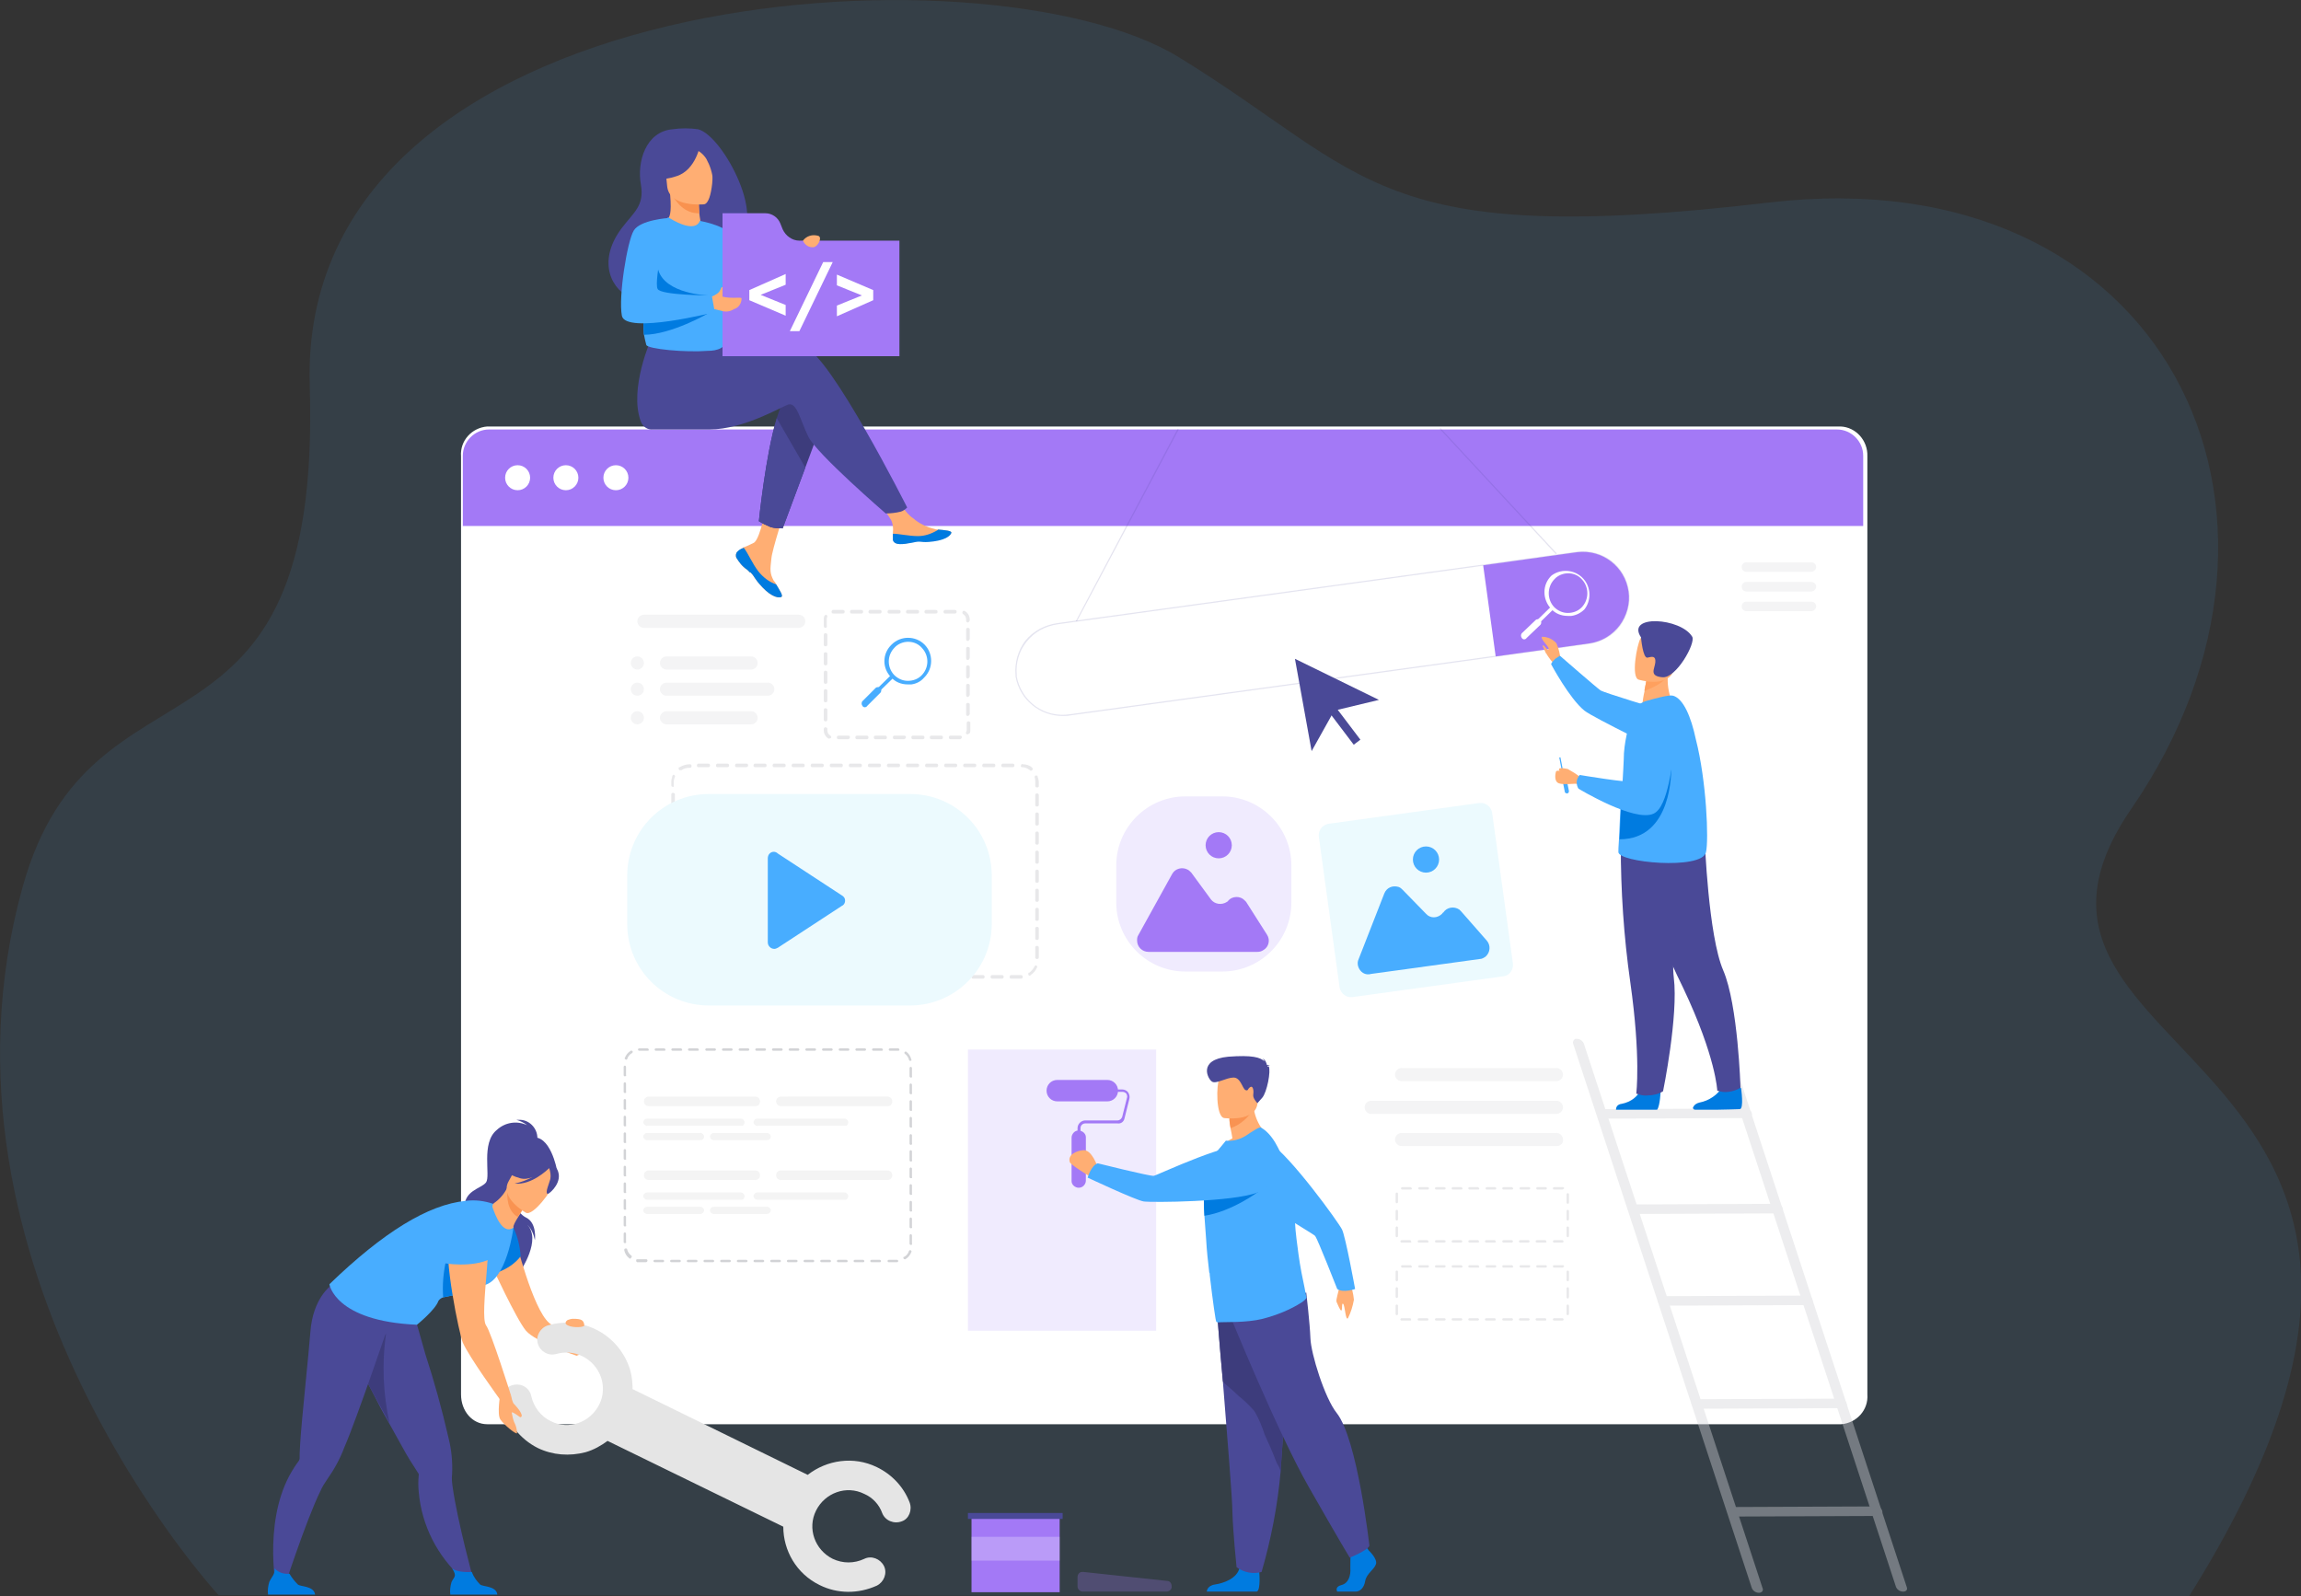 <?xml version="1.0" encoding="utf-8"?>
<!-- Generator: Adobe Illustrator 26.2.1, SVG Export Plug-In . SVG Version: 6.00 Build 0)  -->
<svg version="1.1" id="Layer_1" xmlns="http://www.w3.org/2000/svg" xmlns:xlink="http://www.w3.org/1999/xlink" x="0px" y="0px"
	 viewBox="0 0 386.3 268" style="enable-background:new 0 0 386.3 268;" xml:space="preserve">
<rect x="0" y="0" width="386.3" height="268" fill="#333333" stroke="none"/>
<style type="text/css">
	.st0{opacity:0.1;}
	.st1{fill:#48ADFF;}
	.st2{fill:#FFFFFF;}
	.st3{fill:#A379F6;}
	.st4{fill:#4A4997;}
	.st5{fill:#FFAE73;}
	.st6{fill:#007BE0;}
	.st7{fill:#3D3C7C;}
	.st8{fill:#F99352;}
	.st9{fill:#E5E5E5;}
	.st10{fill:#F9924F;}
	.st11{opacity:0.15;fill:#4A4997;enable-background:new    ;}
	.st12{opacity:0.15;}
	.st13{opacity:0.6;}
	.st14{fill:#ECECEC;}
	.st15{fill:#F0EBFE;}
	.st16{fill:#ECFAFE;}
	.st17{opacity:0.25;fill:#FFFFFF;enable-background:new    ;}
	.st18{opacity:0.5;fill:#D2D3D6;enable-background:new    ;}
	.st19{fill:#D2D3D6;}
	.st20{opacity:0.25;}
	.st21{opacity:0.4;enable-background:new    ;}
	.st22{fill:#FFA05E;}
	.st23{opacity:0.25;fill:#A379F6;enable-background:new    ;}
</style>
<g class="st0">
	<path class="st1" d="M36.7,267.8c0,0-50.7-54.9-32.9-118.9c11.6-41.8,50.3-16.5,48.2-84.2S165.8-10.1,197.9,9.6S230.7,41.8,297,34
		s95.2,51.8,60.8,101.8c-30.1,43.8,67.9,39.4,9.7,132.2L36.7,267.8z"/>
</g>
<g>
	<path class="st2" d="M313.5,76.6v157.5c0.2,2.6-1.8,4.8-4.4,5H81.8c-2.5,0-4.4-2.2-4.4-5V76.6c-0.2-2.6,1.8-4.8,4.4-5H309
		C311.6,71.7,313.6,74,313.5,76.6L313.5,76.6z"/>
	<path class="st3" d="M312.8,76.5v11.8H77.7V76.5c0-2.4,2-4.4,4.4-4.4h226.3C310.8,72.1,312.8,74.1,312.8,76.5z"/>
	<circle class="st2" cx="86.9" cy="80.2" r="2.1"/>
	<circle class="st2" cx="95" cy="80.2" r="2.1"/>
	<circle class="st2" cx="103.4" cy="80.2" r="2.1"/>
	<path class="st4" d="M90.2,191.4c0.2-1.7-1.1-3.3-2.8-3.4c-0.2,0-0.4,0-0.7,0c0.7,0.2,1.3,0.5,1.8,0.9c-1.7-0.8-3.7-0.5-5.1,0.8
		c-2.7,2.2-1,7.7-1.8,8.8s-3.9,1.3-3.6,4.6s10,7.6,9.3,10.4c0,0,3.8-5.5,1.1-8c0.8,0.7,1.2,1.7,1.4,2.7c0,0,0.4-2.9-1.5-3.8
		c-1.6-0.8-2.9-3.8-2.8-4.3C85.8,199.6,90.2,191.4,90.2,191.4z"/>
	<path class="st5" d="M86.5,207.9c0,0,2.9,11.8,5.7,14.2c1.7,1.4,6.7,4.7,6.7,4.7l-2.1,0.8c0,0-6.9-2.3-8.5-4.2s-5.8-11-5.8-11
		L86.5,207.9z"/>
	<path class="st4" d="M59.7,228.6l0.1,0.1c0.6,1.1,2.1,3.7,3.6,6.7c0.7,1.4,1.5,2.8,2.3,4.2c1.3,2.3,2.4,4.4,3.1,5.5
		s1.2,1.9,1.4,2.2l0,0c0.1,0.1,0.1,0.2,0.1,0.3c-0.1,1-0.1,1.9,0,2.9c0.5,5.6,3.1,10.7,7.3,14.5l1.9,0.3c0,0-2.7-9.9-3.5-15.6
		c-0.1-0.7-0.2-1.5-0.1-2.2c0.1-2.1-0.1-4.1-0.6-6.1c-1.1-4.8-2.4-9.5-3.9-14.1c-0.1-0.3-2.8-9.9-2.8-9.9c-2.2,2-10.4,2.8-10.4,2.8
		S56.8,223.6,59.7,228.6z"/>
	<path class="st6" d="M83.5,267.7h-7.9c-0.1-0.7,0-1.4,0.2-2.1c0.4-0.9,1-0.9,0.1-2.3c0.5,0.5,2.1,0.7,3.3,0.6
		c0.3,0.8,0.8,1.5,1.4,2.1C81,266.4,83.3,266.2,83.5,267.7z"/>
	<path class="st7" d="M59.7,228.6l0.1,0.1c0.6,1.1,4,7.3,5.6,10.2c-1.1-4.9-1.3-10-0.6-15L59.7,228.6z"/>
	<path class="st4" d="M89.2,191c-1.6,0.7-3.2,1.4-4.8,2.3c-2.1,2.4-1.5,5.5-0.3,5.5c0.8,0,0.6,1.3,0.6,1.3l8.8-3.7
		C93.5,196.4,92.4,190.3,89.2,191z"/>
	<path class="st6" d="M86.2,206.1c0.7,1.5,1.1,3.1,1.2,4.8c0,0-1.6,2.5-5.8,3.2C81.6,214.1,85.2,206.1,86.2,206.1z"/>
	<path class="st4" d="M65.8,220.8v-1.5c-3,0.4-10.2-3.5-10.2-3.5s-3.1,2.1-3.5,7.9c-0.2,2.9-1.5,15-1.7,18.6
		c-0.1,1.3-0.1,2.2-0.1,2.6l0,0c0,0.1-0.1,0.2-0.1,0.3c-0.6,0.8-1.1,1.6-1.6,2.5c-4.5,8.4-2.1,19.8-2.1,19.8l1-0.3
		c0,0,3.8-11.8,6.3-16.9c0.3-0.7,0.7-1.3,1.1-1.9c1.2-1.7,2.2-3.5,2.9-5.4C59.8,238.5,65.8,220.8,65.8,220.8z"/>
	<path class="st6" d="M52.9,267.7H45c-0.1-0.7,0-1.4,0.2-2.1c0.4-0.9,1-1.3,0.9-2.3c0.6,0.7,1.6,1,2.5,0.9c0.4,0.7,0.9,1.3,1.4,1.8
		C50.4,266.4,52.7,266.2,52.9,267.7z"/>
	<path class="st1" d="M81.1,215.8c-1.1,0.2,0.2,1-1.3,1.2c-1.8,0.1-3.6,0.4-5.4,0.8c-0.3,0.1-0.6,0.3-0.8,0.6c-0.5,1.5-3.6,4-3.6,4
		c-13.8-0.6-14.7-6.8-14.7-6.8c9-8.7,16.6-13.4,22.9-14c1.6-0.2,3.1,0,4.6,0.5c2.2,1,3.4,4,3.4,4S85.1,215.1,81.1,215.8z"/>
	<path class="st6" d="M79.8,217c-1.8,0.1-3.6,0.4-5.4,0.8c-0.3-4.2,0.7-8.4,2.8-12.1C77.2,205.7,79.3,214.4,79.8,217z"/>
	<path class="st5" d="M82.7,202.7c0.4,1.2,1.7,4.7,3.5,3.4c-0.1-0.3,0.3-1,0.8-1.8c0.6-1,1.3-2,1.3-2l-3-2.6l-0.2-0.2
		c-0.5,1-1.3,1.9-2.2,2.5C82.7,202.2,82.6,202.5,82.7,202.7z"/>
	<path class="st8" d="M88.2,202.3c0,0-0.7,1-1.3,2c-1.8-1.1-1.8-3.4-1.7-4.6L88.2,202.3z"/>
	<path class="st5" d="M88.3,203.6c0,0-4.5-2.5-2.9-5.3s2.1-4.9,5-3.5s2.9,2.8,2.6,3.9S89.5,204.2,88.3,203.6z"/>
	<path class="st4" d="M93.8,197.1c-0.2-1.2-0.8-1.3-1.3-1.3c-0.9-1.5-2.7-2.3-4.4-1.7c-0.9,1.1-2.1,1.8-3.5,2.1c0,0,0.5,1,2.7,1.6
		c0.7,0.2,1.4,0.1,2.1-0.2c-0.9,0.5-2,0.9-3,1.1c2.8,0.3,5.5-2.3,5.8-2.6c0.2,0.6,0.3,1.2,0.2,1.8c-0.2,0.8-0.9,2.3-0.5,2.5
		C91.9,200.7,94.1,199,93.8,197.1z"/>
	<path class="st9" d="M152.7,252.2c-1-2.6-3-4.7-5.5-5.9c-3.9-1.9-8.4-1.2-11.6,1.3l-29.4-14.4c0-1-0.1-2.1-0.4-3.2
		c-1.8-5.9-7.9-9.2-13.8-7.5c-1.3,0.4-2.1,1.8-1.7,3.1s1.8,2.1,3.1,1.7c1.5-0.4,3-0.3,4.4,0.4c3,1.5,4.3,5.1,2.8,8.1
		s-5.1,4.3-8.1,2.8c-1.7-0.8-2.9-2.4-3.3-4.2c-0.3-1.4-1.6-2.2-3-1.9s-2.2,1.6-1.9,3c0.8,3.3,3,6.1,6,7.6c2.5,1.2,5.3,1.4,8,0.7
		c1.4-0.4,2.6-1.1,3.7-1.9l29.5,14.4c0,4,2.2,7.9,6.1,9.8c3,1.5,6.5,1.5,9.6,0.1c1.2-0.6,1.8-2.1,1.2-3.3c-0.6-1.2-2.1-1.8-3.3-1.2
		c-1.7,0.8-3.6,0.8-5.3,0c-3-1.5-4.3-5.1-2.8-8.1s5.1-4.3,8.1-2.8c1.4,0.6,2.5,1.8,3,3.2c0.5,1.3,2,1.9,3.3,1.4
		C152.6,255,153.2,253.5,152.7,252.2z"/>
	<path class="st5" d="M85.8,234.3c0.1,0.5,0.2,0.9,0.4,1.3c0.4,0.4,1.4,1.5,1.4,2.1c0,0-0.1,0.3-0.3,0.2s-1-0.8-1.4-0.8
		c0.1,0.5,0.2,1.1,0.4,1.6c0.3,0.6,0.5,1.2,0.5,1.9c-0.1,0.3-2.2-1.4-2.8-2.3s0-4.3,0-4.3L85.8,234.3z"/>
	<path class="st5" d="M81.6,204.6c0,0-5.2-0.3-6.2,3s1.7,16.4,2.3,17.8c1.1,2.5,6.2,9.5,6.2,9.5l1.9-0.6c0,0-3.4-10.8-4.2-11.8
		C80.4,220.8,83.1,206,81.6,204.6z"/>
	<path class="st1" d="M74.4,212c0,0.1,5,0.9,8-0.7c0,0,2.6-8.1-1.1-7.7s-5.9,1.5-6,3.3C75.1,208.6,74.8,210.3,74.4,212z"/>
	<path class="st5" d="M96.2,221.4c-0.3,0-0.6,0.1-0.9,0.2c-0.3,0.2-0.6,0.6,0,0.9c1,0.5,2.9,0.3,2.8,0
		C98,221.6,97.6,221.4,96.2,221.4z"/>
	<path class="st5" d="M123.8,92.6c-0.3,0.3-0.3,0.7-0.2,1l0,0c0.5,0.8,1.1,1.6,1.9,2.1l0.3,0.3l0.1,0.1h0.1c0.8,0.8,0.5,0.9,2,2.5
		c1.7,1.8,2.9,1.8,3.2,1.6s-0.3-1.1-0.9-2.1c0-0.1-0.1-0.1-0.1-0.2s-0.2-0.3-0.3-0.4c-0.7-1.3-0.6-1.9-0.4-3.7
		c0.1-1.5,2.4-8.5,2.4-8.5l-3.2-0.6c0,0-1,5.6-2.1,6.4c-0.6,0.3-1.2,0.6-1.8,0.8c-0.1,0-0.1,0-0.1,0.1
		C124.4,92.2,124.1,92.4,123.8,92.6z"/>
	<path class="st6" d="M123.8,92.6c-0.3,0.3-0.3,0.7-0.2,1l0,0c0.5,0.8,0.9,1.4,1.9,2.1l0.3,0.3l0.1,0.1h0.1c0.8,0.8,0.5,0.9,2,2.5
		c1.7,1.8,2.9,1.8,3.2,1.6s-0.3-1.1-0.9-2.1c-1.2-0.4-2.2-1.2-3-2.2c-1-1.3-1.7-3-2.4-3.9c-0.1,0-0.1-0.1-0.1,0
		C124.4,92.1,124.1,92.3,123.8,92.6z"/>
	<path class="st5" d="M150,90.6c0.2,1,1.6,0.8,3.2,0.4s1.2,0.1,3.5-0.2s3-1.1,3-1.4s-1.1-0.4-2.3-0.5c-0.2,0-0.3,0-0.5-0.1
		c-1.3-0.3-2.6-0.9-3.6-1.8c-1.2-0.7-2.9-3.5-2.9-3.5l-3.1,0.2l2.3,3.6c0.3,0.6,0.4,1.4,0.3,2.1C150,89.9,149.9,90.3,150,90.6z"/>
	<path class="st6" d="M153.2,91.1c1.6-0.4,1.2,0.1,3.5-0.2s2.9-1.1,3-1.4c0.2-0.4-1-0.5-2.2-0.6l-0.1,0.1c-1,0.6-2.1,1-3.3,1
		c-1.5,0-3.2-0.4-4.2-0.4v1.1C150.2,91.6,151.6,91.4,153.2,91.1z"/>
	<path class="st7" d="M138.1,70.7l-2.9,7.8l-3.8,10.2c-0.7,0-1.3,0-2-0.2c-0.7-0.3-1.4-0.6-2-1c0,0,1.1-11,3-17.3
		c0.4-1.3,0.9-2.6,1.7-3.7C135.2,63.1,138.1,70.7,138.1,70.7z"/>
	<path class="st4" d="M135.1,58.3c-1.9-0.6-7.3,0.2-12.8,1.2l-1.1-1.9l-11.8-0.9c0,0-3.9,8.6-1.8,14.1c0.3,0.8,1.1,1.4,2,1.3h9.5
		c5.9,0,12.4-4,13.3-4.2c1.4-0.3,1.9,2.5,3.3,5.4s13,12.9,13,12.9c0.8,0,1.7-0.1,2.5-0.3c0.4-0.1,0.8-0.4,1.1-0.7
		C152.3,85.2,139.4,59.6,135.1,58.3z"/>
	<path class="st4" d="M117.2,21.7c-1.4-0.2-2.9-0.2-4.3,0c-4.5,0.4-6,5.5-5.3,9.3c0.6,3.6-1.2,4.6-3.3,7.4
		c-4.2,5.7-1.5,10.5,1.9,11.7c2,0.7,4.8-1.1,4.8-1.1c4.3-2.7,8.4-5.7,12.3-8.9C129.2,37.8,121.5,22.8,117.2,21.7z"/>
	<path class="st5" d="M117.9,38.1c0.1,0.4-1.8,1.2-3.3,0.9s-3-1.9-2.7-2.1c0.5-0.3,0.9-0.9,0.6-4.3h0.3l4.5,0.5c0,0,0,1.4,0.1,2.7
		C117.5,36.6,117.6,37.4,117.9,38.1z"/>
	<path class="st10" d="M117.3,33.1c0,0,0,1.4,0.1,2.7c-2.5,0.1-4-2-4.6-3.2L117.3,33.1z"/>
	<path class="st5" d="M118.2,34.3c0,0-5.9,0.6-6.2-3.1s-1.3-6.1,2.5-6.6s4.6,0.8,5,2S119.7,34.1,118.2,34.3z"/>
	<path class="st4" d="M117.6,24.1c0,0-0.7,4.5-4.1,5.5c-2.4,0.8-3.5,0.3-3.5,0.3c0.8-1.1,1.3-2.4,1.6-3.7c0.1-0.6,0.6-1.2,1.2-1.4
		C114.5,24.2,116.6,22.6,117.6,24.1z"/>
	<path class="st4" d="M116.5,25c0.9,0.3,1.6,0.9,2.1,1.7c0.6,1.1,1,2.3,1.1,3.6c0,0,1-4.1-0.5-5.7c-0.6-0.7-1.6-0.8-2.3-0.2
		C116.7,24.6,116.6,24.8,116.5,25z"/>
	<path class="st1" d="M107.3,50.1c0.1,0.4,0.2,0.9,0.3,1.2c0.1,0.6,0.2,1.1,0.3,1.6c0.2,1.4,0.1,2.3,0.2,3.2
		c0.1,0.5,0.2,1.1,0.4,1.8s6.6,1.3,10.3,1c0.8,0,1.6-0.1,2.3-0.5c1.3-1.1,1.2,1.3,1.3-10.5c0.1-5.8-4.9-10.9-4.9-10.9
		s-0.4,2.5-5.3-0.5c-0.2-0.1-2.1,2.8-4,6.3C106.2,46.9,106.7,47.7,107.3,50.1z"/>
	<path class="st4" d="M135.2,78.5l-3.8,10.2c-0.7,0-1.3,0-2-0.2c-0.7-0.3-1.4-0.6-2-1c0,0,1.1-11,3-17.3L135.2,78.5z"/>
	<path class="st1" d="M117.6,37.1c0,0,5.1,0.9,5.7,3.1s4.7,14.4,4.7,14.4s-3.2,1.1-4.4-0.1s-4.2-11.1-4.2-11.1L117.6,37.1z"/>
	<path class="st6" d="M107.9,53c0.2,1.4,0.1,2.3,0.2,3.2c4.6,0,10.8-3.6,10.8-3.6L107.9,53z"/>
	<path class="st6" d="M118.9,49.6c0,0-7.2-0.2-8.4-4.3c-1.3-4.5-2.8,1.8-2.8,1.8l0.8,4h7.9L118.9,49.6z"/>
	<path class="st3" d="M131.4,38.5l-0.4-1c-0.4-1-1.4-1.7-2.5-1.7h-7.2v24H151V40.4h-16.8C133,40.4,131.9,39.6,131.4,38.5z"/>
	<path class="st2" d="M125.8,50.4v-1.7l6.1-2.7v1.8l-4.2,1.7l4.2,1.7V53L125.8,50.4z"/>
	<path class="st2" d="M138.2,44h1.6l-5.6,11.6h-1.6L138.2,44z"/>
	<path class="st2" d="M146.6,48.7v1.7l-6.1,2.7v-1.8l4.2-1.7l-4.2-1.7v-1.8L146.6,48.7z"/>
	<path class="st5" d="M118.9,50.6l0.5-0.8c0.4-0.1,0.7-0.3,1-0.5c0.7-0.5,0.6-1.2,0.9-1.1v1.6l0,0c1.5,0.4,3.2,0,3.2,0.3
		c0,0.8-0.5,1.6-1.3,1.8c-0.6,0.4-1.3,0.5-2,0.3s-1.7-0.4-1.7-0.4L118.9,50.6z"/>
	<path class="st1" d="M112.2,36.6c0,0-4.7,0.3-5.8,2.1s-2.6,11.1-2,14.3s15.6-0.6,15.6-0.6l-0.5-2.8c0,0-8.6,0-9.1-1.1
		C109.7,47.1,112.2,36.6,112.2,36.6z"/>
	<path class="st5" d="M134.8,40.4c0.3,0.7,1,1.2,1.8,1.1c0.7-0.1,1.5-1.6,0.8-1.9C136.4,39.3,135.4,39.6,134.8,40.4z"/>
	<polygon class="st11" points="180.6,104.3 197.7,72 197.9,72.1 180.8,104.3 	"/>
	
		<rect x="251.5" y="68.2" transform="matrix(0.733 -0.68 0.68 0.733 10.974 193.042)" class="st11" width="0.2" height="28.7"/>
	<g class="st12">
		<path class="st4" d="M178.4,120.2c-3.8,0-7.2-2.7-7.9-6.6v-0.2c-0.2-2.1,0.4-4.2,1.6-5.8c1.4-1.7,3.3-2.7,5.5-3l87.2-12
			c4.3-0.5,8.1,2.4,8.7,6.7l0,0c0.3,2-0.3,4.1-1.5,5.8c-1.2,1.6-3.1,2.7-5.1,3l-87.2,12C179.3,120.2,178.8,120.2,178.4,120.2z
			 M265.7,92.7c-0.3,0-0.6,0-0.9,0.1l-87.2,12c-2.1,0.3-4,1.3-5.3,3c-1.2,1.5-1.8,3.5-1.6,5.6v0.2c0.8,4.2,4.7,7,9,6.3l87.2-12
			c1.9-0.3,3.7-1.4,4.9-3c1.2-1.6,1.8-3.7,1.5-5.6l0,0C272.8,95.5,269.5,92.7,265.7,92.7z"/>
	</g>
	<path class="st3" d="M273.4,99.3c0.3,2-0.3,4.1-1.5,5.7s-3,2.7-5,3l-15.8,2.2L249,94.9l15.8-2.2C269,92.2,272.8,95.1,273.4,99.3
		L273.4,99.3z"/>
	<path class="st2" d="M263.8,103.4h-0.6c-1.1,0-2.1-0.4-2.8-1.2c-1.5-1.6-1.5-4.1,0.1-5.6l0,0c1.8-1.3,4.3-0.9,5.6,0.9
		c1,1.4,1,3.4-0.1,4.8C265.4,102.9,264.6,103.3,263.8,103.4z M261,97.2c-1.3,1.3-1.3,3.4-0.1,4.7c0.6,0.6,1.4,1,2.3,1
		s1.7-0.3,2.3-0.9c1.3-1.3,1.3-3.4,0.1-4.7c-1.1-1.3-3.1-1.4-4.4-0.3C261.1,97.1,261.1,97.1,261,97.2L261,97.2z"/>
	
		<rect x="256.1" y="103.6" transform="matrix(0.715 -0.699 0.699 0.715 1.081 210.477)" class="st2" width="5.4" height="0.6"/>
	<path class="st2" d="M255.5,107.1L255.5,107.1c-0.2-0.2-0.2-0.6,0-0.8l2.3-2.2c0.2-0.2,0.6-0.2,0.8,0l0,0c0.2,0.2,0.2,0.6,0,0.8
		l-2.3,2.2c-0.1,0.2-0.4,0.3-0.6,0.2C255.6,107.2,255.5,107.2,255.5,107.1z"/>
	<g class="st13">
		<path class="st14" d="M126.8,185.7h-17.9c-0.4,0-0.8-0.3-0.8-0.8l0,0l0,0c0-0.4,0.3-0.8,0.8-0.8l0,0h17.9c0.4,0,0.8,0.3,0.8,0.8
			l0,0l0,0C127.6,185.4,127.3,185.7,126.8,185.7L126.8,185.7z"/>
		<path class="st14" d="M117.6,191.4h-9c-0.3,0-0.6-0.3-0.6-0.6l0,0c0-0.3,0.3-0.6,0.6-0.6h9c0.3,0,0.6,0.3,0.6,0.6l0,0
			C118.2,191.2,117.9,191.4,117.6,191.4z"/>
		<path class="st14" d="M124.4,189h-15.8c-0.3,0-0.6-0.3-0.6-0.6l0,0c0-0.3,0.3-0.6,0.6-0.6h15.8c0.3,0,0.6,0.3,0.6,0.6l0,0
			c0,0.3-0.2,0.6-0.4,0.6C124.5,189,124.5,189,124.4,189z"/>
		<path class="st14" d="M141.8,189h-14.7c-0.3,0-0.6-0.3-0.6-0.6l0,0c0-0.3,0.3-0.6,0.6-0.6h14.7c0.3,0,0.6,0.3,0.6,0.6l0,0
			c0,0.3-0.2,0.6-0.4,0.6C141.9,189,141.9,189,141.8,189z"/>
		<path class="st14" d="M128.8,191.4h-9c-0.3,0-0.6-0.3-0.6-0.6l0,0c0-0.3,0.3-0.6,0.6-0.6h9c0.3,0,0.6,0.3,0.6,0.6l0,0
			C129.4,191.2,129.1,191.4,128.8,191.4z"/>
		<path class="st14" d="M149,185.7h-17.9c-0.4,0-0.8-0.3-0.8-0.8l0,0l0,0c0-0.4,0.3-0.8,0.8-0.8l0,0H149c0.4,0,0.8,0.3,0.8,0.8l0,0
			l0,0C149.8,185.4,149.5,185.7,149,185.7L149,185.7z"/>
		<path class="st14" d="M126.8,198.1h-17.9c-0.4,0-0.8-0.3-0.8-0.8l0,0l0,0c0-0.4,0.3-0.8,0.8-0.8l0,0h17.9c0.4,0,0.8,0.3,0.8,0.8
			l0,0l0,0C127.6,197.7,127.3,198.1,126.8,198.1L126.8,198.1z"/>
		<path class="st14" d="M117.6,203.8h-9c-0.3,0-0.6-0.3-0.6-0.6l0,0c0-0.3,0.3-0.6,0.6-0.6h9c0.3,0,0.6,0.3,0.6,0.6l0,0
			C118.2,203.5,117.9,203.8,117.6,203.8z"/>
		<path class="st14" d="M124.4,201.4h-15.8c-0.3,0-0.6-0.3-0.6-0.6l0,0c0-0.3,0.3-0.6,0.6-0.6h15.8c0.3,0,0.6,0.3,0.6,0.6l0,0
			c0,0.3-0.2,0.6-0.4,0.6C124.5,201.4,124.5,201.4,124.4,201.4z"/>
		<path class="st14" d="M141.8,201.4h-14.7c-0.3,0-0.6-0.3-0.6-0.6l0,0c0-0.3,0.3-0.6,0.6-0.6h14.7c0.3,0,0.6,0.3,0.6,0.6l0,0
			c0,0.3-0.2,0.6-0.4,0.6C141.9,201.4,141.9,201.4,141.8,201.4z"/>
		<path class="st14" d="M128.8,203.8h-9c-0.3,0-0.6-0.3-0.6-0.6l0,0c0-0.3,0.3-0.6,0.6-0.6h9c0.3,0,0.6,0.3,0.6,0.6l0,0
			C129.4,203.5,129.1,203.8,128.8,203.8z"/>
		<path class="st14" d="M149,198.1h-17.9c-0.4,0-0.8-0.3-0.8-0.8l0,0l0,0c0-0.4,0.3-0.8,0.8-0.8l0,0H149c0.4,0,0.8,0.3,0.8,0.8l0,0
			l0,0C149.8,197.7,149.5,198.1,149,198.1L149,198.1z"/>
	</g>
	<g>
		<polygon class="st4" points="231.5,117.5 224,119.3 220.2,126.1 217.4,110.6 		"/>
		<rect x="224.7" y="117.4" transform="matrix(0.797 -0.604 0.604 0.797 -27.557 160.799)" class="st4" width="1.4" height="8"/>
	</g>
	<path class="st15" d="M205.2,163.1H199c-6.4,0-11.6-5.2-11.6-11.6v-6.2c0-6.4,5.2-11.6,11.6-11.6h6.2c6.4,0,11.6,5.2,11.6,11.6v6.2
		C216.8,157.9,211.6,163.1,205.2,163.1z"/>
	<g>
		<path class="st3" d="M191.1,157l5.7-10.3c0.5-0.9,1.7-1.2,2.6-0.7c0.2,0.1,0.4,0.3,0.6,0.5l3.3,4.5c0.6,0.8,1.8,1,2.7,0.4
			c0.1-0.1,0.2-0.1,0.2-0.2l0,0c0.7-0.8,2-0.8,2.7-0.1c0.1,0.1,0.2,0.2,0.3,0.3l3.5,5.5c0.6,0.9,0.3,2.1-0.6,2.6
			c-0.3,0.2-0.6,0.3-1,0.3h-18.3c-1,0-1.9-0.8-1.9-1.9C190.9,157.6,190.9,157.3,191.1,157z"/>
		<circle class="st3" cx="204.6" cy="141.9" r="2.2"/>
	</g>
	<path class="st16" d="M252.4,163.9l-25.4,3.5c-1,0.1-1.9-0.6-2.1-1.6l-3.5-25.4c-0.1-1,0.6-1.9,1.6-2.1l25.4-3.5
		c1-0.1,1.9,0.6,2.1,1.6l3.5,25.4C254.1,162.8,253.4,163.8,252.4,163.9z"/>
	<path class="st1" d="M228.1,161l4.3-11c0.4-1,1.4-1.4,2.4-1.1c0.3,0.1,0.5,0.3,0.7,0.5l3.9,4c0.7,0.8,1.9,0.8,2.7,0
		c0.1-0.1,0.1-0.2,0.2-0.2l0,0c0.6-0.9,1.8-1.1,2.7-0.5c0.1,0.1,0.2,0.2,0.3,0.3l4.3,4.9c0.7,0.8,0.6,2-0.2,2.7
		c-0.3,0.2-0.6,0.4-1,0.4l-18.2,2.5c-1,0.3-1.9-0.3-2.2-1.3C227.9,161.8,227.9,161.4,228.1,161z"/>
	<circle class="st1" cx="239.4" cy="144.3" r="2.2"/>
	<rect x="163.1" y="254.6" class="st3" width="14.8" height="12.7"/>
	<rect x="162.5" y="254" class="st4" width="15.9" height="1"/>
	<rect x="163.1" y="258" class="st17" width="14.8" height="4"/>
	<path class="st18" d="M171.4,164.3h-1.6c-0.2,0-0.3-0.1-0.3-0.3s0.1-0.3,0.3-0.3l0,0h1.6c0.2,0,0.3,0.1,0.3,0.3
		S171.6,164.3,171.4,164.3L171.4,164.3z M168.2,164.3h-1.6c-0.2,0-0.3-0.1-0.3-0.3s0.1-0.3,0.3-0.3l0,0h1.6c0.2,0,0.3,0.1,0.3,0.3
		S168.4,164.3,168.2,164.3L168.2,164.3z M165,164.3h-1.6c-0.2,0-0.3-0.1-0.3-0.3s0.1-0.3,0.3-0.3h1.6c0.2,0,0.3,0.1,0.3,0.3
		S165.2,164.3,165,164.3L165,164.3L165,164.3z M161.8,164.3h-1.6c-0.2,0-0.3-0.1-0.3-0.3s0.1-0.3,0.3-0.3h1.6c0.2,0,0.3,0.1,0.3,0.3
		S162,164.3,161.8,164.3L161.8,164.3L161.8,164.3z M158.6,164.3H157c-0.2,0-0.3-0.1-0.3-0.3s0.1-0.3,0.3-0.3h1.6
		c0.2,0,0.3,0.1,0.3,0.3C158.9,164.2,158.8,164.3,158.6,164.3L158.6,164.3L158.6,164.3z M155.4,164.3h-1.6c-0.2,0-0.3-0.1-0.3-0.3
		s0.1-0.3,0.3-0.3h1.6c0.2,0,0.3,0.1,0.3,0.3S155.6,164.3,155.4,164.3L155.4,164.3L155.4,164.3z M152.2,164.3h-1.5
		c-0.2,0-0.3-0.1-0.3-0.3s0.1-0.3,0.3-0.3h1.6c0.2,0,0.3,0.1,0.3,0.3C152.5,164.2,152.4,164.3,152.2,164.3L152.2,164.3z
		 M149.1,164.3h-1.6c-0.2,0-0.3-0.1-0.3-0.3s0.1-0.3,0.3-0.3l0,0h1.6c0.2,0,0.3,0.1,0.3,0.3C149.3,164.2,149.2,164.3,149.1,164.3
		L149.1,164.3z M145.9,164.3h-1.6c-0.2,0-0.3-0.1-0.3-0.3s0.1-0.3,0.3-0.3l0,0h1.6c0.2,0,0.3,0.1,0.3,0.3
		C146.1,164.2,146,164.3,145.9,164.3L145.9,164.3z M142.7,164.3h-1.6c-0.2,0-0.3-0.1-0.3-0.3s0.1-0.3,0.3-0.3h1.6
		c0.2,0,0.3,0.1,0.3,0.3C142.9,164.2,142.8,164.3,142.7,164.3L142.7,164.3z M139.5,164.3h-1.6c-0.2,0-0.3-0.1-0.3-0.3
		s0.1-0.3,0.3-0.3h1.6c0.2,0,0.3,0.1,0.3,0.3C139.7,164.2,139.6,164.3,139.5,164.3L139.5,164.3z M136.3,164.3h-1.6
		c-0.2,0-0.3-0.1-0.3-0.3s0.1-0.3,0.3-0.3h1.6c0.2,0,0.3,0.1,0.3,0.3C136.5,164.2,136.4,164.3,136.3,164.3L136.3,164.3z
		 M133.1,164.3h-1.6c-0.2,0-0.3-0.1-0.3-0.3s0.1-0.3,0.3-0.3h1.6c0.2,0,0.3,0.1,0.3,0.3C133.3,164.2,133.2,164.3,133.1,164.3
		L133.1,164.3z M129.9,164.3h-1.6c-0.2,0-0.3-0.1-0.3-0.3s0.1-0.3,0.3-0.3l0,0h1.6c0.2,0,0.3,0.1,0.3,0.3
		C130.1,164.2,130,164.3,129.9,164.3L129.9,164.3z M126.7,164.3h-1.6c-0.2,0-0.3-0.1-0.3-0.3s0.1-0.3,0.3-0.3l0,0h1.6
		c0.2,0,0.3,0.1,0.3,0.3C126.9,164.2,126.8,164.3,126.7,164.3L126.7,164.3z M123.5,164.3h-1.6c-0.2,0-0.3-0.1-0.3-0.3
		s0.1-0.3,0.3-0.3l0,0h1.6c0.2,0,0.3,0.1,0.3,0.3C123.7,164.2,123.6,164.3,123.5,164.3L123.5,164.3z M120.3,164.3h-1.6
		c-0.2,0-0.3-0.1-0.3-0.3s0.1-0.3,0.3-0.3h1.6c0.2,0,0.3,0.1,0.3,0.3S120.5,164.3,120.3,164.3z M117.1,164.3h-1.6
		c-0.1,0-0.3-0.1-0.2-0.3s0.1-0.3,0.3-0.2h1.6c0.2,0,0.3,0.1,0.3,0.3C117.4,164.2,117.2,164.3,117.1,164.3L117.1,164.3z
		 M172.9,163.8c-0.1,0-0.2,0-0.2-0.1c-0.1-0.1-0.1-0.3,0-0.4c0,0,0,0,0.1,0c0.4-0.3,0.7-0.7,0.9-1.1c0.1-0.1,0.2-0.2,0.3-0.1
		s0.2,0.2,0.1,0.3c-0.2,0.5-0.6,1-1.1,1.3C173,163.8,173,163.8,172.9,163.8L172.9,163.8z M114,163.7c-0.1,0-0.1,0-0.2-0.1
		c-0.5-0.4-0.8-0.8-1-1.4c0-0.1,0-0.3,0.2-0.3s0.3,0,0.3,0.2c0.1,0.5,0.4,0.9,0.8,1.2c0.1,0.1,0.1,0.3,0,0.4L114,163.7z M174.1,161
		c-0.2,0-0.3-0.1-0.3-0.3v-1.6c0-0.2,0.1-0.3,0.3-0.3s0.3,0.1,0.3,0.3v1.6C174.4,160.9,174.3,161,174.1,161L174.1,161L174.1,161z
		 M113,160.8c-0.2,0-0.3-0.1-0.3-0.3v-1.6c0-0.2,0.1-0.3,0.3-0.3c0.1,0,0.3,0.1,0.3,0.2c0,0,0,0,0,0.1v1.6
		C113.2,160.7,113.1,160.8,113,160.8L113,160.8z M174.1,157.8c-0.2,0-0.3-0.1-0.3-0.3v-1.6c0-0.2,0.1-0.3,0.3-0.3s0.3,0.1,0.3,0.3
		l0,0v1.6C174.4,157.7,174.3,157.8,174.1,157.8L174.1,157.8L174.1,157.8z M113,157.7c-0.2,0-0.3-0.1-0.3-0.3v-1.6
		c0-0.2,0.1-0.3,0.3-0.3c0.1,0,0.3,0.1,0.3,0.2c0,0,0,0,0,0.1v1.6C113.2,157.5,113.1,157.7,113,157.7L113,157.7z M174.1,154.6
		c-0.2,0-0.3-0.1-0.3-0.3v-1.6c0-0.2,0.1-0.3,0.3-0.3s0.3,0.1,0.3,0.3v1.6C174.4,154.5,174.3,154.6,174.1,154.6L174.1,154.6
		L174.1,154.6z M113,154.5c-0.2,0-0.3-0.1-0.3-0.3v-1.6c0-0.2,0.1-0.3,0.3-0.3c0.1,0,0.3,0.1,0.3,0.2c0,0,0,0,0,0.1v1.6
		C113.2,154.3,113.1,154.5,113,154.5L113,154.5z M174.1,151.4c-0.2,0-0.3-0.1-0.3-0.3v-1.6c0-0.2,0.1-0.3,0.3-0.3s0.3,0.1,0.3,0.3
		l0,0v1.6C174.4,151.3,174.3,151.4,174.1,151.4L174.1,151.4L174.1,151.4z M113,151.3c-0.2,0-0.3-0.1-0.3-0.3v-1.6
		c0-0.2,0.1-0.3,0.3-0.3c0.1,0,0.3,0.1,0.3,0.2c0,0,0,0,0,0.1v1.6C113.2,151.1,113.1,151.3,113,151.3L113,151.3z M174.1,148.2
		c-0.2,0-0.3-0.1-0.3-0.3v-1.6c0-0.2,0.1-0.3,0.3-0.3s0.3,0.1,0.3,0.3v1.6C174.4,148.1,174.3,148.2,174.1,148.2L174.1,148.2
		L174.1,148.2z M113,148.1c-0.2,0-0.3-0.1-0.3-0.3v-1.6c0-0.2,0.1-0.3,0.3-0.3c0.1,0,0.3,0.1,0.3,0.2c0,0,0,0,0,0.1v1.6
		C113.2,147.9,113.1,148.1,113,148.1L113,148.1z M174.1,145c-0.2,0-0.3-0.1-0.3-0.3v-1.6c0-0.2,0.1-0.3,0.3-0.3s0.3,0.1,0.3,0.3v1.6
		C174.4,144.9,174.3,145,174.1,145L174.1,145L174.1,145z M113,144.9c-0.2,0-0.3-0.1-0.3-0.3V143c0-0.2,0.1-0.3,0.3-0.3
		c0.1,0,0.3,0.1,0.3,0.2c0,0,0,0,0,0.1v1.6C113.2,144.7,113.1,144.9,113,144.9L113,144.9z M174.1,141.8c-0.2,0-0.3-0.1-0.3-0.3v-1.6
		c0-0.2,0.1-0.3,0.3-0.3s0.3,0.1,0.3,0.3v1.6C174.4,141.7,174.3,141.8,174.1,141.8L174.1,141.8L174.1,141.8z M113,141.7
		c-0.2,0-0.3-0.1-0.3-0.3v-1.6c0-0.2,0.1-0.3,0.3-0.3c0.1,0,0.3,0.1,0.3,0.2c0,0,0,0,0,0.1v1.6C113.2,141.6,113.1,141.7,113,141.7
		L113,141.7z M174.1,138.6c-0.2,0-0.3-0.1-0.3-0.3v-1.6c0-0.2,0.1-0.3,0.3-0.3s0.3,0.1,0.3,0.3v1.6
		C174.4,138.5,174.3,138.6,174.1,138.6L174.1,138.6L174.1,138.6z M113,138.5c-0.2,0-0.3-0.1-0.3-0.3v-1.6c0-0.2,0.1-0.3,0.3-0.3
		c0.1,0,0.3,0.1,0.3,0.2c0,0,0,0,0,0.1v1.6C113.2,138.4,113.1,138.5,113,138.5L113,138.5z M174.1,135.4c-0.2,0-0.3-0.1-0.3-0.3v-1.6
		c0-0.2,0.1-0.3,0.3-0.3s0.3,0.1,0.3,0.3l0,0v1.6C174.4,135.3,174.3,135.4,174.1,135.4L174.1,135.4L174.1,135.4z M113,135.3
		c-0.2,0-0.3-0.1-0.3-0.3v-1.6c0-0.2,0.1-0.3,0.3-0.3c0.1,0,0.3,0.1,0.3,0.2c0,0,0,0,0,0.1v1.6C113.2,135.2,113.1,135.3,113,135.3
		L113,135.3z M174.1,132.2c-0.2,0-0.3-0.1-0.3-0.3v-0.6c0-0.3,0-0.5-0.1-0.8c0-0.1,0-0.3,0.2-0.3s0.3,0,0.3,0.2
		c0.1,0.3,0.2,0.6,0.2,0.9v0.7C174.4,132.1,174.3,132.2,174.1,132.2L174.1,132.2z M113,132.1c-0.2,0-0.3-0.1-0.3-0.3v-0.5
		c0-0.4,0.1-0.7,0.2-1.1c0.1-0.1,0.2-0.2,0.3-0.1s0.2,0.2,0.1,0.3c-0.1,0.3-0.2,0.6-0.2,0.9v0.6C113.2,132,113.1,132.1,113,132.1
		L113,132.1z M173.1,129.4c-0.1,0-0.1,0-0.2-0.1c-0.4-0.3-0.8-0.5-1.3-0.5c-0.1,0-0.3-0.1-0.2-0.3s0.1-0.3,0.3-0.2
		c0.6,0,1.2,0.2,1.6,0.6c0.1,0.1,0.1,0.3,0,0.4C173.2,129.3,173.1,129.4,173.1,129.4L173.1,129.4z M114.2,129.3
		c-0.1,0-0.2,0-0.2-0.1c-0.1-0.1-0.1-0.3,0-0.4c0,0,0,0,0.1,0c0.5-0.3,1.1-0.5,1.7-0.5l0,0c0.2,0,0.3,0.1,0.3,0.3s-0.1,0.3-0.3,0.3
		c-0.5,0-1,0.1-1.4,0.4H114.2z M170,128.8h-1.6c-0.2,0-0.3-0.1-0.3-0.3c0-0.1,0.1-0.3,0.2-0.3c0,0,0,0,0.1,0h1.6
		c0.2,0,0.3,0.1,0.3,0.3S170.2,128.8,170,128.8L170,128.8z M166.8,128.8h-1.6c-0.2,0-0.3-0.1-0.3-0.3c0-0.1,0.1-0.3,0.2-0.3
		c0,0,0,0,0.1,0h1.6c0.2,0,0.3,0.1,0.3,0.3S167,128.8,166.8,128.8z M163.6,128.8H162c-0.2,0-0.3-0.1-0.3-0.3c0-0.1,0.1-0.3,0.2-0.3
		c0,0,0,0,0.1,0h1.6c0.2,0,0.3,0.1,0.3,0.3C163.9,128.7,163.8,128.8,163.6,128.8L163.6,128.8L163.6,128.8z M160.4,128.8h-1.6
		c-0.2,0-0.3-0.1-0.3-0.3c0-0.1,0.1-0.3,0.2-0.3c0,0,0,0,0.1,0h1.6c0.2,0,0.3,0.1,0.3,0.3S160.6,128.8,160.4,128.8L160.4,128.8
		L160.4,128.8z M157.2,128.8h-1.6c-0.2,0-0.3-0.1-0.3-0.3c0-0.1,0.1-0.3,0.2-0.3c0,0,0,0,0.1,0h1.6c0.2,0,0.3,0.1,0.3,0.3
		S157.4,128.8,157.2,128.8L157.2,128.8L157.2,128.8z M154,128.8h-1.6c-0.2,0-0.3-0.1-0.3-0.3c0-0.1,0.1-0.3,0.2-0.3c0,0,0,0,0.1,0
		h1.6c0.2,0,0.3,0.1,0.3,0.3S154.2,128.8,154,128.8L154,128.8L154,128.8z M150.8,128.8h-1.6c-0.2,0-0.3-0.1-0.3-0.3
		c0-0.1,0.1-0.3,0.2-0.3c0,0,0,0,0.1,0h1.6c0.2,0,0.3,0.1,0.3,0.3S151,128.8,150.8,128.8L150.8,128.8L150.8,128.8z M147.6,128.8H146
		c-0.2,0-0.3-0.1-0.3-0.3c0-0.1,0.1-0.3,0.2-0.3c0,0,0,0,0.1,0h1.6c0.2,0,0.3,0.1,0.3,0.3C147.9,128.7,147.8,128.8,147.6,128.8
		L147.6,128.8L147.6,128.8z M144.4,128.8h-1.6c-0.2,0-0.3-0.1-0.3-0.3c0-0.1,0.1-0.3,0.2-0.3c0,0,0,0,0.1,0h1.6
		c0.2,0,0.3,0.1,0.3,0.3S144.6,128.8,144.4,128.8L144.4,128.8L144.4,128.8z M141.2,128.8h-1.6c-0.2,0-0.3-0.1-0.3-0.3
		c0-0.1,0.1-0.3,0.2-0.3c0,0,0,0,0.1,0h1.6c0.2,0,0.3,0.1,0.3,0.3S141.4,128.8,141.2,128.8L141.2,128.8L141.2,128.8z M138,128.8
		h-1.6c-0.2,0-0.3-0.1-0.3-0.3c0-0.1,0.1-0.3,0.2-0.3c0,0,0,0,0.1,0h1.6c0.2,0,0.3,0.1,0.3,0.3S138.2,128.8,138,128.8L138,128.8
		L138,128.8z M134.8,128.8h-1.6c-0.2,0-0.3-0.1-0.3-0.3c0-0.1,0.1-0.3,0.2-0.3c0,0,0,0,0.1,0h1.6c0.2,0,0.3,0.1,0.3,0.3
		S135,128.8,134.8,128.8L134.8,128.8L134.8,128.8z M131.6,128.8H130c-0.2,0-0.3-0.1-0.3-0.3c0-0.1,0.1-0.3,0.2-0.3c0,0,0,0,0.1,0
		h1.6c0.2,0,0.3,0.1,0.3,0.3C131.9,128.7,131.8,128.8,131.6,128.8L131.6,128.8L131.6,128.8z M128.4,128.8h-1.6
		c-0.2,0-0.3-0.1-0.3-0.3c0-0.1,0.1-0.3,0.2-0.3c0,0,0,0,0.1,0h1.6c0.2,0,0.3,0.1,0.3,0.3S128.6,128.8,128.4,128.8L128.4,128.8
		L128.4,128.8z M125.2,128.8h-1.5c-0.2,0-0.3-0.1-0.3-0.3c0-0.1,0.1-0.3,0.2-0.3c0,0,0,0,0.1,0h1.6c0.2,0,0.3,0.1,0.3,0.3
		C125.6,128.7,125.4,128.8,125.2,128.8L125.2,128.8z M122.1,128.8h-1.6c-0.2,0-0.3-0.1-0.3-0.3c0-0.1,0.1-0.3,0.2-0.3c0,0,0,0,0.1,0
		h1.6c0.2,0,0.3,0.1,0.3,0.3S122.3,128.8,122.1,128.8z M118.9,128.8h-1.6c-0.2,0-0.3-0.1-0.3-0.3c0-0.1,0.1-0.3,0.2-0.3
		c0,0,0,0,0.1,0h1.6c0.2,0,0.3,0.1,0.3,0.3S119.1,128.8,118.9,128.8z"/>
	<path class="st18" d="M262.3,208.6h-1.4c-0.1,0-0.2-0.1-0.2-0.2c0-0.1,0.1-0.2,0.2-0.2l0,0h1.4c0.1,0,0.2,0.1,0.2,0.2
		S262.4,208.6,262.3,208.6z M259.4,208.6H258c-0.1,0-0.2-0.1-0.2-0.2c0-0.1,0.1-0.2,0.2-0.2h1.4c0.1,0,0.2,0.1,0.2,0.2
		C259.7,208.5,259.6,208.6,259.4,208.6z M256.6,208.6h-1.4c-0.1,0-0.2-0.1-0.2-0.2c0-0.1,0.1-0.2,0.2-0.2l0,0h1.4
		c0.1,0,0.2,0.1,0.2,0.2C256.8,208.5,256.7,208.6,256.6,208.6L256.6,208.6z M253.8,208.6h-1.4c-0.1,0-0.2-0.1-0.2-0.2
		c0-0.1,0.1-0.2,0.2-0.2l0,0h1.4c0.1,0,0.2,0.1,0.2,0.2S253.9,208.6,253.8,208.6L253.8,208.6z M250.9,208.6h-1.4
		c-0.1,0-0.2-0.1-0.2-0.2c0-0.1,0.1-0.2,0.2-0.2l0,0h1.4c0.1,0,0.2,0.1,0.2,0.2C251.2,208.5,251.1,208.6,250.9,208.6L250.9,208.6z
		 M248.1,208.6h-1.4c-0.1,0-0.2-0.1-0.2-0.2c0-0.1,0.1-0.2,0.2-0.2h1.4c0.1,0,0.2,0.1,0.2,0.2C248.4,208.5,248.2,208.6,248.1,208.6
		L248.1,208.6z M245.3,208.6h-1.4c-0.1,0-0.2-0.1-0.2-0.2c0-0.1,0.1-0.2,0.2-0.2h1.4c0.1,0,0.2,0.1,0.2,0.2S245.4,208.6,245.3,208.6
		L245.3,208.6z M242.5,208.6h-1.4c-0.1,0-0.2-0.1-0.2-0.2c0-0.1,0.1-0.2,0.2-0.2h1.4c0.1,0,0.2,0.1,0.2,0.2S242.6,208.6,242.5,208.6
		z M239.6,208.6h-1.4c-0.1,0-0.2-0.1-0.2-0.2c0-0.1,0.1-0.2,0.2-0.2l0,0h1.4c0.1,0,0.2,0.1,0.2,0.2
		C239.9,208.5,239.8,208.6,239.6,208.6L239.6,208.6z M236.8,208.6h-1.5c-0.1,0-0.2-0.1-0.2-0.2c0-0.1,0.1-0.2,0.2-0.2h1.4
		c0.1,0,0.2,0.1,0.2,0.2C237,208.5,236.9,208.6,236.8,208.6L236.8,208.6z M263.2,207.7L263.2,207.7c-0.1,0-0.2-0.1-0.2-0.2l0,0v-1.4
		c0-0.1,0.1-0.2,0.2-0.2s0.2,0.1,0.2,0.2l0,0v1.4C263.4,207.6,263.3,207.7,263.2,207.7L263.2,207.7z M234.5,207.7
		c-0.1,0-0.2-0.1-0.2-0.2v-1.4c0-0.1,0.1-0.2,0.2-0.2c0.1,0,0.2,0.1,0.2,0.2v1.4C234.7,207.6,234.6,207.7,234.5,207.7L234.5,207.7z
		 M263.2,204.9c-0.1,0-0.2-0.1-0.2-0.2v-1.4c0-0.1,0.1-0.2,0.2-0.2s0.2,0.1,0.2,0.2v1.4C263.4,204.8,263.3,204.9,263.2,204.9
		L263.2,204.9z M234.5,204.9c-0.1,0-0.2-0.1-0.2-0.2v-1.4c0-0.1,0.1-0.2,0.2-0.2c0.1,0,0.2,0.1,0.2,0.2v1.4
		C234.7,204.8,234.6,204.9,234.5,204.9L234.5,204.9z M263.2,202.1c-0.1,0-0.2-0.1-0.2-0.2v-1.4c0-0.1,0.1-0.2,0.2-0.2
		s0.2,0.1,0.2,0.2l0,0v1.4C263.4,202,263.3,202.1,263.2,202.1L263.2,202.1z M234.5,202c-0.1,0-0.2-0.1-0.2-0.2v-1.4l0,0
		c0-0.1,0.1-0.2,0.2-0.2c0.1,0,0.2,0.1,0.2,0.2l0,0v1.4C234.7,201.9,234.6,202,234.5,202L234.5,202z M262.3,199.7h-1.4
		c-0.1,0-0.2-0.1-0.2-0.2c0-0.1,0.1-0.2,0.2-0.2l0,0h1.5c0.1,0,0.2,0.1,0.2,0.2C262.5,199.6,262.4,199.7,262.3,199.7L262.3,199.7z
		 M259.5,199.7h-1.4c-0.1,0-0.2-0.1-0.2-0.2c0-0.1,0.1-0.2,0.2-0.2h1.4c0.1,0,0.2,0.1,0.2,0.2C259.7,199.6,259.6,199.7,259.5,199.7z
		 M256.7,199.7h-1.4c-0.1,0-0.2-0.1-0.2-0.2c0-0.1,0.1-0.2,0.2-0.2h1.4c0.1,0,0.2,0.1,0.2,0.2C256.9,199.6,256.8,199.7,256.7,199.7z
		 M253.8,199.7h-1.4c-0.1,0-0.2-0.1-0.2-0.2c0-0.1,0.1-0.2,0.2-0.2l0,0h1.4c0.1,0,0.2,0.1,0.2,0.2
		C254.1,199.6,254,199.7,253.8,199.7L253.8,199.7z M251,199.7h-1.4c-0.1,0-0.2-0.1-0.2-0.2c0-0.1,0.1-0.2,0.2-0.2h1.4
		c0.1,0,0.2,0.1,0.2,0.2C251.2,199.6,251.1,199.7,251,199.7L251,199.7z M248.2,199.7h-1.5c-0.1,0-0.2-0.1-0.2-0.2
		c0-0.1,0.1-0.2,0.2-0.2h1.4c0.1,0,0.2,0.1,0.2,0.2C248.4,199.6,248.3,199.7,248.2,199.7L248.2,199.7z M245.3,199.7h-1.4
		c-0.1,0-0.2-0.1-0.2-0.2c0-0.1,0.1-0.2,0.2-0.2h1.4c0.1,0,0.2,0.1,0.2,0.2C245.6,199.6,245.5,199.7,245.3,199.7L245.3,199.7z
		 M242.5,199.7h-1.4c-0.1,0-0.2-0.1-0.2-0.2c0-0.1,0.1-0.2,0.2-0.2h1.4c0.1,0,0.2,0.1,0.2,0.2C242.7,199.6,242.6,199.7,242.5,199.7z
		 M239.7,199.7h-1.4c-0.1,0-0.2-0.1-0.2-0.2c0-0.1,0.1-0.2,0.2-0.2l0,0h1.4c0.1,0,0.2,0.1,0.2,0.2
		C239.9,199.6,239.8,199.7,239.7,199.7z M236.8,199.7h-1.4c-0.1,0-0.2-0.1-0.2-0.2c0-0.1,0.1-0.2,0.2-0.2l0,0h1.4
		c0.1,0,0.2,0.1,0.2,0.2C237.1,199.6,237,199.7,236.8,199.7L236.8,199.7z"/>
	<path class="st18" d="M161.2,124.1h-1.6c-0.2,0-0.3-0.1-0.3-0.3c0-0.2,0.1-0.3,0.3-0.3l0,0h1.6c0.2,0,0.3,0.1,0.3,0.3
		C161.4,124,161.3,124.1,161.2,124.1z M158,124.1h-1.6c-0.2,0-0.3-0.1-0.3-0.3c0-0.2,0.1-0.3,0.3-0.3h1.6c0.2,0,0.3,0.1,0.3,0.3
		S158.2,124.1,158,124.1L158,124.1L158,124.1z M154.9,124.1h-1.6c-0.2,0-0.3-0.1-0.3-0.3c0-0.2,0.1-0.3,0.3-0.3h1.6
		c0.2,0,0.3,0.1,0.3,0.3S155.1,124.1,154.9,124.1z M151.8,124.1h-1.6c-0.2,0-0.3-0.1-0.3-0.3c0-0.2,0.1-0.3,0.3-0.3l0,0h1.6
		c0.2,0,0.3,0.1,0.3,0.3C152,124,151.9,124.1,151.8,124.1z M148.6,124.1H147c-0.2,0-0.3-0.1-0.3-0.3c0-0.2,0.1-0.3,0.3-0.3l0,0h1.6
		c0.2,0,0.3,0.1,0.3,0.3C148.9,124,148.8,124.1,148.6,124.1L148.6,124.1z M145.5,124.1h-1.6c-0.2,0-0.3-0.1-0.3-0.3
		c0-0.2,0.1-0.3,0.3-0.3h1.6c0.2,0,0.3,0.1,0.3,0.3S145.7,124.1,145.5,124.1L145.5,124.1z M142.4,124.1h-1.6c-0.2,0-0.3-0.1-0.3-0.3
		c0-0.2,0.1-0.3,0.3-0.3h1.6c0.2,0,0.3,0.1,0.3,0.3C142.6,124,142.5,124.1,142.4,124.1L142.4,124.1z M139.2,124h-0.1
		c-0.5-0.3-0.8-0.8-0.8-1.4v-0.2c0-0.2,0.1-0.3,0.3-0.3c0.1,0,0.3,0.1,0.3,0.2c0,0,0,0,0,0.1v0.2c0,0.4,0.2,0.7,0.5,0.9
		c0.1,0.1,0.2,0.2,0.1,0.4C139.4,123.9,139.3,124,139.2,124L139.2,124z M162.4,123.3L162.4,123.3c-0.2-0.1-0.3-0.2-0.2-0.4
		s0.1-0.2,0.1-0.4v-1.1c0-0.2,0.1-0.3,0.3-0.3c0.1,0,0.3,0.1,0.3,0.2c0,0,0,0,0,0.1v1.1c0,0.2,0,0.4-0.1,0.6
		C162.6,123.2,162.5,123.3,162.4,123.3L162.4,123.3z M138.6,121.1c-0.2,0-0.3-0.1-0.3-0.3v-1.6c0-0.2,0.1-0.3,0.3-0.3
		c0.1,0,0.3,0.1,0.3,0.2c0,0,0,0,0,0.1v1.6C138.9,121,138.8,121.1,138.6,121.1L138.6,121.1z M162.5,120.2c-0.2,0-0.3-0.1-0.3-0.3
		v-1.6c0-0.2,0.1-0.3,0.3-0.3c0.1,0,0.3,0.1,0.3,0.2c0,0,0,0,0,0.1v1.6C162.7,120.1,162.6,120.2,162.5,120.2L162.5,120.2z
		 M138.6,117.9c-0.2,0-0.3-0.1-0.3-0.3V116c0-0.2,0.1-0.3,0.3-0.3c0.1,0,0.3,0.1,0.3,0.2c0,0,0,0,0,0.1v1.6
		C138.9,117.8,138.8,117.9,138.6,117.9L138.6,117.9z M162.5,117c-0.2,0-0.3-0.1-0.3-0.3v-1.6c0-0.2,0.1-0.3,0.3-0.3
		c0.1,0,0.3,0.1,0.3,0.2c0,0,0,0,0,0.1v1.6C162.7,116.9,162.6,117,162.5,117L162.5,117z M138.6,114.8c-0.2,0-0.3-0.1-0.3-0.3v-1.6
		c0-0.2,0.1-0.3,0.3-0.3c0.1,0,0.3,0.1,0.3,0.2c0,0,0,0,0,0.1v1.6C138.9,114.7,138.8,114.8,138.6,114.8L138.6,114.8z M162.5,113.9
		c-0.2,0-0.3-0.1-0.3-0.3V112c0-0.2,0.1-0.3,0.3-0.3c0.1,0,0.3,0.1,0.3,0.2c0,0,0,0,0,0.1v1.6C162.7,113.8,162.6,113.9,162.5,113.9
		L162.5,113.9z M138.6,111.7c-0.2,0-0.3-0.1-0.3-0.3v-1.6c0-0.2,0.1-0.3,0.3-0.3c0.1,0,0.3,0.1,0.3,0.2c0,0,0,0,0,0.1v1.6
		C138.9,111.6,138.8,111.7,138.6,111.7L138.6,111.7z M162.5,110.8c-0.2,0-0.3-0.1-0.3-0.3v-1.6c0-0.2,0.1-0.3,0.3-0.3
		c0.1,0,0.3,0.1,0.3,0.2c0,0,0,0,0,0.1v1.6C162.7,110.7,162.6,110.8,162.5,110.8L162.5,110.8z M138.6,108.5c-0.2,0-0.3-0.1-0.3-0.3
		v-1.6c0-0.2,0.1-0.3,0.3-0.3c0.1,0,0.3,0.1,0.3,0.2c0,0,0,0,0,0.1v1.6C138.9,108.4,138.8,108.5,138.6,108.5L138.6,108.5z
		 M162.5,107.6c-0.2,0-0.3-0.1-0.3-0.3v-1.6c0-0.2,0.1-0.3,0.3-0.3c0.1,0,0.3,0.1,0.3,0.2c0,0,0,0,0,0.1v1.6
		C162.7,107.5,162.6,107.6,162.5,107.6L162.5,107.6z M138.6,105.4c-0.2,0-0.3-0.1-0.3-0.3V104c0-0.2,0-0.4,0.1-0.6
		c0.1-0.1,0.2-0.2,0.3-0.2s0.2,0.2,0.2,0.3s-0.1,0.2-0.1,0.4v1.1C138.9,105.3,138.7,105.4,138.6,105.4L138.6,105.4z M162.5,104.5
		c-0.2,0-0.3-0.1-0.3-0.3V104c0-0.4-0.2-0.7-0.5-0.9c-0.1-0.1-0.2-0.2-0.1-0.4s0.2-0.2,0.4-0.1c0.5,0.3,0.8,0.8,0.8,1.4v0.2
		C162.7,104.4,162.6,104.5,162.5,104.5L162.5,104.5z M160.3,103h-1.6c-0.2,0-0.3-0.1-0.3-0.3c0-0.1,0.1-0.3,0.2-0.3c0,0,0,0,0.1,0
		h1.6c0.2,0,0.3,0.1,0.3,0.3S160.5,103,160.3,103z M157.1,103h-1.6c-0.2,0-0.3-0.1-0.3-0.3c0-0.1,0.1-0.3,0.2-0.3c0,0,0,0,0.1,0h1.6
		c0.2,0,0.3,0.1,0.3,0.3C157.4,102.9,157.3,103,157.1,103L157.1,103L157.1,103z M154,103h-1.6c-0.2,0-0.3-0.1-0.3-0.3
		c0-0.1,0.1-0.3,0.2-0.3c0,0,0,0,0.1,0h1.6c0.2,0,0.3,0.1,0.3,0.3S154.2,103,154,103L154,103L154,103z M150.9,103h-1.6
		c-0.2,0-0.3-0.1-0.3-0.3c0-0.1,0.1-0.3,0.2-0.3c0,0,0,0,0.1,0h1.6c0.2,0,0.3,0.1,0.3,0.3S151.1,103,150.9,103z M147.7,103h-1.6
		c-0.2,0-0.3-0.1-0.3-0.3c0-0.1,0.1-0.3,0.2-0.3c0,0,0,0,0.1,0h1.6c0.2,0,0.3,0.1,0.3,0.3S147.9,103,147.7,103L147.7,103L147.7,103z
		 M144.6,103H143c-0.2,0-0.3-0.1-0.3-0.3c0-0.1,0.1-0.3,0.2-0.3c0,0,0,0,0.1,0h1.6c0.2,0,0.3,0.1,0.3,0.3
		C144.9,102.9,144.8,103,144.6,103L144.6,103L144.6,103z M141.5,103h-1.6c-0.2,0-0.3-0.1-0.3-0.3c0-0.1,0.1-0.3,0.2-0.3
		c0,0,0,0,0.1,0h1.6c0.2,0,0.3,0.1,0.3,0.3S141.7,103,141.5,103L141.5,103z"/>
	<path class="st18" d="M262.3,221.7h-1.4c-0.1,0-0.2-0.1-0.2-0.2c0-0.1,0.1-0.2,0.2-0.2l0,0h1.4c0.1,0,0.2,0.1,0.2,0.2
		C262.5,221.6,262.4,221.7,262.3,221.7z M259.4,221.7H258c-0.1,0-0.2-0.1-0.2-0.2c0-0.1,0.1-0.2,0.2-0.2h1.4c0.1,0,0.2,0.1,0.2,0.2
		C259.6,221.6,259.6,221.7,259.4,221.7z M256.6,221.7h-1.4c-0.1,0-0.2-0.1-0.2-0.2c0-0.1,0.1-0.2,0.2-0.2l0,0h1.4
		c0.1,0,0.2,0.1,0.2,0.2C256.8,221.6,256.7,221.7,256.6,221.7L256.6,221.7z M253.8,221.7h-1.4c-0.1,0-0.2-0.1-0.2-0.2
		c0-0.1,0.1-0.2,0.2-0.2l0,0h1.4c0.1,0,0.2,0.1,0.2,0.2C254,221.6,253.9,221.7,253.8,221.7z M250.9,221.7h-1.4
		c-0.1,0-0.2-0.1-0.2-0.2c0-0.1,0.1-0.2,0.2-0.2l0,0h1.4c0.1,0,0.2,0.1,0.2,0.2C251.1,221.6,251.1,221.7,250.9,221.7L250.9,221.7z
		 M248.1,221.7h-1.4c-0.1,0-0.2-0.1-0.2-0.2c0-0.1,0.1-0.2,0.2-0.2h1.4c0.1,0,0.2,0.1,0.2,0.2C248.3,221.6,248.2,221.7,248.1,221.7z
		 M245.3,221.7h-1.4c-0.1,0-0.2-0.1-0.2-0.2c0-0.1,0.1-0.2,0.2-0.2h1.4c0.1,0,0.2,0.1,0.2,0.2C245.5,221.6,245.4,221.7,245.3,221.7
		L245.3,221.7z M242.5,221.7h-1.4c-0.1,0-0.2-0.1-0.2-0.2c0-0.1,0.1-0.2,0.2-0.2h1.4c0.1,0,0.2,0.1,0.2,0.2
		C242.7,221.6,242.6,221.7,242.5,221.7z M239.6,221.7h-1.4c-0.1,0-0.2-0.1-0.2-0.2c0-0.1,0.1-0.2,0.2-0.2l0,0h1.4
		c0.1,0,0.2,0.1,0.2,0.2C239.8,221.6,239.8,221.7,239.6,221.7L239.6,221.7z M236.8,221.7h-1.5c-0.1,0-0.2-0.1-0.2-0.2
		c0-0.1,0.1-0.2,0.2-0.2h1.4c0.1,0,0.2,0.1,0.2,0.2C236.9,221.6,236.9,221.7,236.8,221.7L236.8,221.7z M263.2,220.8L263.2,220.8
		c-0.1,0-0.2-0.1-0.2-0.2l0,0v-1.4c0-0.1,0.1-0.2,0.2-0.2s0.2,0.1,0.2,0.2l0,0v1.4C263.4,220.7,263.3,220.8,263.2,220.8L263.2,220.8
		z M234.5,220.8c-0.1,0-0.2-0.1-0.2-0.2v-1.4c0-0.1,0.1-0.2,0.2-0.2c0.1,0,0.2,0.1,0.2,0.2v1.4C234.7,220.7,234.6,220.8,234.5,220.8
		L234.5,220.8z M263.2,218c-0.1,0-0.2-0.1-0.2-0.2v-1.5c0-0.1,0.1-0.2,0.2-0.2s0.2,0.1,0.2,0.2v1.4C263.4,217.9,263.3,218,263.2,218
		L263.2,218z M234.5,217.9c-0.1,0-0.2-0.1-0.2-0.2v-1.4c0-0.1,0.1-0.2,0.2-0.2c0.1,0,0.2,0.1,0.2,0.2v1.4
		C234.7,217.8,234.6,217.9,234.5,217.9L234.5,217.9z M263.2,215.1c-0.1,0-0.2-0.1-0.2-0.2v-1.4c0-0.1,0.1-0.2,0.2-0.2
		s0.2,0.1,0.2,0.2l0,0v1.4C263.4,215,263.3,215.1,263.2,215.1L263.2,215.1z M234.5,215.1c-0.1,0-0.2-0.1-0.2-0.2v-1.4l0,0
		c0-0.1,0.1-0.2,0.2-0.2c0.1,0,0.2,0.1,0.2,0.2l0,0v1.4C234.7,215,234.6,215.1,234.5,215.1L234.5,215.1z M262.3,212.8h-1.4
		c-0.1,0-0.2-0.1-0.2-0.2c0-0.1,0.1-0.2,0.2-0.2h1.5c0.1,0,0.2,0.1,0.2,0.2C262.5,212.7,262.4,212.8,262.3,212.8L262.3,212.8z
		 M259.5,212.8h-1.4c-0.1,0-0.2-0.1-0.2-0.2c0-0.1,0.1-0.2,0.2-0.2h1.4c0.1,0,0.2,0.1,0.2,0.2S259.6,212.8,259.5,212.8L259.5,212.8z
		 M256.7,212.8h-1.4c-0.1,0-0.2-0.1-0.2-0.2c0-0.1,0.1-0.2,0.2-0.2h1.4c0.1,0,0.2,0.1,0.2,0.2C256.9,212.7,256.8,212.8,256.7,212.8z
		 M253.8,212.8h-1.4c-0.1,0-0.2-0.1-0.2-0.2c0-0.1,0.1-0.2,0.2-0.2h1.4c0.1,0,0.2,0.1,0.2,0.2C254.1,212.7,254,212.8,253.8,212.8
		L253.8,212.8z M251,212.8h-1.4c-0.1,0-0.2-0.1-0.2-0.2c0-0.1,0.1-0.2,0.2-0.2l0,0h1.4c0.1,0,0.2,0.1,0.2,0.2S251.1,212.8,251,212.8
		L251,212.8z M248.2,212.8h-1.5c-0.1,0-0.2-0.1-0.2-0.2c0-0.1,0.1-0.2,0.2-0.2h1.4c0.1,0,0.2,0.1,0.2,0.2
		C248.4,212.7,248.3,212.8,248.2,212.8L248.2,212.8z M245.3,212.8h-1.4c-0.1,0-0.2-0.1-0.2-0.2c0-0.1,0.1-0.2,0.2-0.2h1.4
		c0.1,0,0.2,0.1,0.2,0.2C245.6,212.7,245.5,212.8,245.3,212.8L245.3,212.8z M242.5,212.8h-1.4c-0.1,0-0.2-0.1-0.2-0.2
		c0-0.1,0.1-0.2,0.2-0.2h1.4c0.1,0,0.2,0.1,0.2,0.2S242.6,212.8,242.5,212.8L242.5,212.8z M239.7,212.8h-1.4c-0.1,0-0.2-0.1-0.2-0.2
		c0-0.1,0.1-0.2,0.2-0.2h1.4c0.1,0,0.2,0.1,0.2,0.2S239.8,212.8,239.7,212.8L239.7,212.8z M236.8,212.8h-1.4c-0.1,0-0.2-0.1-0.2-0.2
		c0-0.1,0.1-0.2,0.2-0.2h1.4c0.1,0,0.2,0.1,0.2,0.2C237.1,212.7,237,212.8,236.8,212.8L236.8,212.8z"/>
	<path class="st19" d="M150.6,211.9h-1.4c-0.1,0-0.2-0.1-0.2-0.2c0-0.1,0.1-0.2,0.2-0.2h1.4c0.1,0,0.2,0.1,0.2,0.2
		C150.8,211.8,150.7,211.9,150.6,211.9z M147.7,211.9h-1.4c-0.1,0-0.2-0.1-0.2-0.2c0-0.1,0.1-0.2,0.2-0.2h1.4c0.1,0,0.2,0.1,0.2,0.2
		C147.9,211.8,147.9,211.9,147.7,211.9z M144.9,211.9h-1.4c-0.1,0-0.2-0.1-0.2-0.2c0-0.1,0.1-0.2,0.2-0.2h1.4c0.1,0,0.2,0.1,0.2,0.2
		C145.1,211.8,145.1,211.9,144.9,211.9z M142.1,211.9h-1.4c-0.1,0-0.2-0.1-0.2-0.2c0-0.1,0.1-0.2,0.2-0.2h1.4c0.1,0,0.2,0.1,0.2,0.2
		C142.3,211.8,142.3,211.9,142.1,211.9z M139.3,211.9h-1.4c-0.1,0-0.2-0.1-0.2-0.2c0-0.1,0.1-0.2,0.2-0.2h1.4c0.1,0,0.2,0.1,0.2,0.2
		C139.5,211.8,139.5,211.9,139.3,211.9z M136.5,211.9h-1.4c-0.1,0-0.2-0.1-0.2-0.2c0-0.1,0.1-0.2,0.2-0.2h1.4c0.1,0,0.2,0.1,0.2,0.2
		C136.7,211.8,136.6,211.9,136.5,211.9z M133.7,211.9h-1.4c-0.1,0-0.2-0.1-0.2-0.2c0-0.1,0.1-0.2,0.2-0.2h1.4c0.1,0,0.2,0.1,0.2,0.2
		C133.9,211.8,133.8,211.9,133.7,211.9z M130.9,211.9h-1.4c-0.1,0-0.2-0.1-0.2-0.2c0-0.1,0.1-0.2,0.2-0.2h1.4c0.1,0,0.2,0.1,0.2,0.2
		C131.1,211.8,131,211.9,130.9,211.9L130.9,211.9z M128.1,211.9h-1.4c-0.1,0-0.2-0.1-0.2-0.2c0-0.1,0.1-0.2,0.2-0.2h1.4
		c0.1,0,0.2,0.1,0.2,0.2C128.3,211.8,128.2,211.9,128.1,211.9z M125.3,211.9h-1.4c-0.1,0-0.2-0.1-0.2-0.2c0-0.1,0.1-0.2,0.2-0.2h1.4
		c0.1,0,0.2,0.1,0.2,0.2C125.5,211.8,125.4,211.9,125.3,211.9L125.3,211.9z M122.5,211.9h-1.4c-0.1,0-0.2-0.1-0.2-0.2
		c0-0.1,0.1-0.2,0.2-0.2h1.4c0.1,0,0.2,0.1,0.2,0.2C122.7,211.8,122.6,211.9,122.5,211.9z M119.7,211.9h-1.4c-0.1,0-0.2-0.1-0.2-0.2
		c0-0.1,0.1-0.2,0.2-0.2h1.4c0.1,0,0.2,0.1,0.2,0.2C119.9,211.8,119.8,211.9,119.7,211.9z M116.9,211.9h-1.4c-0.1,0-0.2-0.1-0.2-0.2
		c0-0.1,0.1-0.2,0.2-0.2h1.4c0.1,0,0.2,0.1,0.2,0.2C117.1,211.8,117,211.9,116.9,211.9z M114.1,211.9h-1.4c-0.1,0-0.2-0.1-0.2-0.2
		c0-0.1,0.1-0.2,0.2-0.2h1.4c0.1,0,0.2,0.1,0.2,0.2C114.3,211.8,114.2,211.9,114.1,211.9z M111.3,211.9h-1.4c-0.1,0-0.2-0.1-0.2-0.2
		c0-0.1,0.1-0.2,0.2-0.2h1.4c0.1,0,0.2,0.1,0.2,0.2C111.5,211.8,111.4,211.9,111.3,211.9z M108.4,211.9H107c-0.1,0-0.2-0.1-0.2-0.3
		s0.1-0.2,0.3-0.2h1.4c0.1,0,0.2,0.1,0.2,0.2C108.7,211.8,108.6,211.9,108.4,211.9L108.4,211.9z M151.9,211.4c-0.1,0-0.1,0-0.2-0.1
		c-0.1-0.1,0-0.2,0-0.3c0,0,0,0,0.1,0c0.4-0.2,0.7-0.6,0.8-1c0.1-0.1,0.2-0.2,0.3-0.1c0.1,0.1,0.2,0.2,0.1,0.3
		c-0.2,0.5-0.5,0.9-1,1.2L151.9,211.4z M105.8,211.3c-0.1,0-0.1,0-0.2-0.1c-0.4-0.3-0.7-0.8-0.8-1.3c0-0.1,0-0.3,0.2-0.3
		s0.3,0,0.3,0.2c0.1,0.4,0.4,0.8,0.7,1c0.1,0.1,0.1,0.2,0,0.3l0,0C105.9,211.3,105.8,211.3,105.8,211.3L105.8,211.3z M152.9,209
		c-0.1,0-0.2-0.1-0.2-0.2v-1.4c0-0.1,0.1-0.2,0.2-0.2c0.1,0,0.2,0.1,0.2,0.2v1.4C153.2,208.9,153.1,209,152.9,209L152.9,209z
		 M104.9,208.7c-0.1,0-0.2-0.1-0.2-0.2v-1.4c0-0.1,0.1-0.2,0.2-0.2s0.2,0.1,0.2,0.2v1.4C105.2,208.6,105.1,208.7,104.9,208.7
		L104.9,208.7z M152.9,206.2c-0.1,0-0.2-0.1-0.2-0.2v-1.4c0-0.1,0.1-0.2,0.2-0.2c0.1,0,0.2,0.1,0.2,0.2v1.4
		C153.2,206.1,153.1,206.2,152.9,206.2L152.9,206.2z M104.9,205.9c-0.1,0-0.2-0.1-0.2-0.2v-1.4c0-0.1,0.1-0.2,0.2-0.2
		s0.2,0.1,0.2,0.2l0,0v1.4C105.2,205.8,105.1,205.9,104.9,205.9L104.9,205.9z M152.9,203.4c-0.1,0-0.2-0.1-0.2-0.2v-1.4
		c0-0.1,0.1-0.2,0.2-0.2c0.1,0,0.2,0.1,0.2,0.2v1.4C153.2,203.3,153.1,203.4,152.9,203.4L152.9,203.4z M104.9,203.1
		c-0.1,0-0.2-0.1-0.2-0.2v-1.4c0-0.1,0.1-0.2,0.2-0.2s0.2,0.1,0.2,0.2l0,0v1.4C105.2,203,105.1,203.1,104.9,203.1L104.9,203.1z
		 M152.9,200.6c-0.1,0-0.2-0.1-0.2-0.2V199c0-0.1,0.1-0.2,0.2-0.2c0.1,0,0.2,0.1,0.2,0.2l0,0v1.4
		C153.2,200.5,153.1,200.6,152.9,200.6L152.9,200.6z M104.9,200.3c-0.1,0-0.2-0.1-0.2-0.2v-1.4c0-0.1,0.1-0.2,0.2-0.2
		s0.2,0.1,0.2,0.2v1.4C105.2,200.2,105.1,200.3,104.9,200.3L104.9,200.3z M152.9,197.8c-0.1,0-0.2-0.1-0.2-0.2v-1.4
		c0-0.1,0.1-0.2,0.2-0.2c0.1,0,0.2,0.1,0.2,0.2v1.4C153.2,197.7,153.1,197.8,152.9,197.8L152.9,197.8z M104.9,197.5
		c-0.1,0-0.2-0.1-0.2-0.2v-1.4c0-0.1,0.1-0.2,0.2-0.2s0.2,0.1,0.2,0.2v1.4C105.2,197.4,105.1,197.5,104.9,197.5L104.9,197.5z
		 M152.9,195c-0.1,0-0.2-0.1-0.2-0.2v-1.5c0-0.1,0.1-0.2,0.2-0.2c0.1,0,0.2,0.1,0.2,0.2v1.4C153.2,194.9,153.1,195,152.9,195
		L152.9,195z M104.9,194.7c-0.1,0-0.2-0.1-0.2-0.2v-1.4c0-0.1,0.1-0.2,0.2-0.2s0.2,0.1,0.2,0.2l0,0v1.4
		C105.2,194.6,105.1,194.7,104.9,194.7L104.9,194.7z M152.9,192.2c-0.1,0-0.2-0.1-0.2-0.2v-1.4c0-0.1,0.1-0.2,0.2-0.2
		c0.1,0,0.2,0.1,0.2,0.2l0,0v1.4C153.2,192,153.1,192.2,152.9,192.2L152.9,192.2z M104.9,191.9c-0.1,0-0.2-0.1-0.2-0.2v-1.4
		c0-0.1,0.1-0.2,0.2-0.2s0.2,0.1,0.2,0.2v1.4C105.2,191.8,105.1,191.9,104.9,191.9L104.9,191.9z M152.9,189.3
		c-0.1,0-0.2-0.1-0.2-0.2v-1.4c0-0.1,0.1-0.2,0.2-0.2c0.1,0,0.2,0.1,0.2,0.2v1.4C153.2,189.2,153.1,189.3,152.9,189.3L152.9,189.3z
		 M104.9,189.1c-0.1,0-0.2-0.1-0.2-0.2v-1.4c0-0.1,0.1-0.2,0.2-0.2s0.2,0.1,0.2,0.2l0,0v1.4C105.2,189,105.1,189.1,104.9,189.1
		L104.9,189.1z M152.9,186.5c-0.1,0-0.2-0.1-0.2-0.2v-1.4c0-0.1,0.1-0.2,0.2-0.2c0.1,0,0.2,0.1,0.2,0.2v1.4
		C153.2,186.4,153.1,186.5,152.9,186.5L152.9,186.5z M104.9,186.3c-0.1,0-0.2-0.1-0.2-0.2v-1.4c0-0.1,0.1-0.2,0.2-0.2
		s0.2,0.1,0.2,0.2v1.4C105.2,186.2,105.1,186.3,104.9,186.3L104.9,186.3z M152.9,183.7c-0.1,0-0.2-0.1-0.2-0.2v-1.4
		c0-0.1,0.1-0.2,0.2-0.2c0.1,0,0.2,0.1,0.2,0.2l0,0v1.4C153.2,183.6,153.1,183.7,152.9,183.7L152.9,183.7z M104.9,183.5
		c-0.1,0-0.2-0.1-0.2-0.2v-1.4c0-0.1,0.1-0.2,0.2-0.2s0.2,0.1,0.2,0.2l0,0v1.4C105.2,183.4,105.1,183.5,104.9,183.5L104.9,183.5z
		 M152.9,180.9c-0.1,0-0.2-0.1-0.2-0.2v-1.4c0-0.1,0.1-0.2,0.2-0.2c0.1,0,0.2,0.1,0.2,0.2v1.4C153.2,180.8,153.1,180.9,152.9,180.9
		L152.9,180.9z M104.9,180.7c-0.1,0-0.2-0.1-0.2-0.2v-1.4c0-0.1,0.1-0.2,0.2-0.2s0.2,0.1,0.2,0.2v1.4
		C105.2,180.5,105.1,180.7,104.9,180.7L104.9,180.7z M152.8,178.1c-0.1,0-0.2-0.1-0.2-0.2c-0.1-0.4-0.4-0.8-0.7-1
		c-0.1-0.1-0.1-0.2,0-0.3s0.2-0.1,0.3,0c0.4,0.3,0.7,0.8,0.8,1.3C153.1,178,153,178.1,152.8,178.1L152.8,178.1z M105.1,177.9
		L105.1,177.9c-0.2-0.1-0.3-0.2-0.2-0.3c0.2-0.5,0.5-0.9,1-1.2c0.1-0.1,0.2,0,0.3,0.1c0.1,0.1,0,0.2-0.1,0.3l0,0
		c-0.4,0.2-0.7,0.6-0.8,1C105.2,177.9,105.2,177.9,105.1,177.9L105.1,177.9z M150.8,176.4h-1.4c-0.1,0-0.2-0.1-0.2-0.2
		c0-0.1,0.1-0.2,0.2-0.2h1.4c0.1,0,0.2,0.1,0.2,0.3C150.9,176.4,150.9,176.4,150.8,176.4L150.8,176.4z M148,176.4h-1.4
		c-0.1,0-0.2-0.1-0.2-0.2c0-0.1,0.1-0.2,0.2-0.2l0,0h1.4c0.1,0,0.2,0.1,0.2,0.2C148.3,176.3,148.2,176.4,148,176.4L148,176.4z
		 M145.2,176.4h-1.4c-0.1,0-0.2-0.1-0.2-0.2c0-0.1,0.1-0.2,0.2-0.2h1.4c0.1,0,0.2,0.1,0.2,0.2C145.4,176.3,145.3,176.4,145.2,176.4z
		 M142.4,176.4H141c-0.1,0-0.2-0.1-0.2-0.2c0-0.1,0.1-0.2,0.2-0.2l0,0h1.4c0.1,0,0.2,0.1,0.2,0.2
		C142.6,176.3,142.5,176.4,142.4,176.4L142.4,176.4L142.4,176.4z M139.6,176.4h-1.4c-0.1,0-0.2-0.1-0.2-0.2c0-0.1,0.1-0.2,0.2-0.2
		l0,0h1.4c0.1,0,0.2,0.1,0.2,0.2C139.8,176.3,139.7,176.4,139.6,176.4z M136.8,176.4h-1.4c-0.1,0-0.2-0.1-0.2-0.2
		c0-0.1,0.1-0.2,0.2-0.2h1.4c0.1,0,0.2,0.1,0.2,0.2C137,176.3,136.9,176.4,136.8,176.4z M134,176.4h-1.4c-0.1,0-0.2-0.1-0.2-0.2
		c0-0.1,0.1-0.2,0.2-0.2h1.4c0.1,0,0.2,0.1,0.2,0.2C134.2,176.3,134.1,176.4,134,176.4L134,176.4z M131.2,176.4h-1.4
		c-0.1,0-0.2-0.1-0.2-0.2c0-0.1,0.1-0.2,0.2-0.2h1.4c0.1,0,0.2,0.1,0.2,0.2C131.4,176.3,131.3,176.4,131.2,176.4z M128.4,176.4H127
		c-0.1,0-0.2-0.1-0.2-0.2c0-0.1,0.1-0.2,0.2-0.2h1.4c0.1,0,0.2,0.1,0.2,0.2C128.6,176.3,128.5,176.4,128.4,176.4L128.4,176.4
		L128.4,176.4z M125.6,176.4h-1.4c-0.1,0-0.2-0.1-0.2-0.2c0-0.1,0.1-0.2,0.2-0.2h1.4c0.1,0,0.2,0.1,0.2,0.2
		C125.8,176.3,125.7,176.4,125.6,176.4z M122.8,176.4h-1.4c-0.1,0-0.2-0.1-0.2-0.2c0-0.1,0.1-0.2,0.2-0.2h1.4c0.1,0,0.2,0.1,0.2,0.2
		C123,176.3,122.9,176.4,122.8,176.4L122.8,176.4z M120,176.4h-1.4c-0.1,0-0.2-0.1-0.2-0.2c0-0.1,0.1-0.2,0.2-0.2h1.4
		c0.1,0,0.2,0.1,0.2,0.2C120.2,176.3,120.1,176.4,120,176.4L120,176.4z M117.1,176.4h-1.4c-0.1,0-0.2-0.1-0.2-0.2
		c0-0.1,0.1-0.2,0.2-0.2h1.4c0.1,0,0.2,0.1,0.2,0.2C117.4,176.3,117.3,176.4,117.1,176.4L117.1,176.4z M114.3,176.4h-1.4
		c-0.1,0-0.2-0.1-0.2-0.2c0-0.1,0.1-0.2,0.2-0.2h1.4c0.1,0,0.2,0.1,0.2,0.2C114.6,176.3,114.5,176.4,114.3,176.4L114.3,176.4z
		 M111.5,176.4h-1.4c-0.1,0-0.2-0.1-0.2-0.2c0-0.1,0.1-0.2,0.2-0.2h1.4c0.1,0,0.2,0.1,0.2,0.2C111.8,176.3,111.7,176.4,111.5,176.4
		L111.5,176.4z M108.7,176.4h-1.4c-0.1,0-0.2-0.1-0.2-0.2c0-0.1,0.1-0.2,0.2-0.2h1.4c0.1,0,0.2,0.1,0.2,0.2
		C109,176.3,108.9,176.4,108.7,176.4L108.7,176.4z"/>
	<path class="st16" d="M152.8,168.8H119c-7.6,0-13.7-6.1-13.7-13.7V147c0-7.6,6.1-13.7,13.7-13.7h33.8c7.6,0,13.7,6.1,13.7,13.7v8.1
		C166.5,162.7,160.3,168.8,152.8,168.8z"/>
	<path class="st1" d="M128.9,144.1v14.1c0,0.6,0.5,1.1,1.1,1.1c0.2,0,0.4-0.1,0.6-0.2l10.7-7c0.5-0.2,0.7-0.8,0.5-1.3
		c-0.1-0.2-0.3-0.4-0.5-0.5l-10.7-7c-0.4-0.4-1-0.4-1.4,0C129,143.5,128.9,143.8,128.9,144.1z"/>
	<rect x="162.5" y="176.2" class="st15" width="31.6" height="47.2"/>
	<path class="st3" d="M181.3,191.3h-0.4v-1.9c0-0.7,0.6-1.3,1.3-1.3h5.4c0.4,0,0.7-0.3,0.8-0.6l0.8-3.2c0.1-0.2,0-0.5-0.1-0.7
		c-0.2-0.2-0.4-0.3-0.7-0.3h-7v-0.4h7c0.4,0,0.8,0.2,1,0.5s0.3,0.7,0.2,1.1l-0.8,3.2c-0.1,0.6-0.6,1-1.2,0.9h-5.4
		c-0.4,0-0.8,0.3-0.8,0.8l0,0v1.9H181.3z"/>
	<path class="st3" d="M185.9,184.9h-8.4c-1,0-1.8-0.8-1.8-1.8l0,0l0,0c0-1,0.8-1.8,1.8-1.8l0,0h8.4c1,0,1.8,0.8,1.8,1.8l0,0l0,0
		C187.7,184.1,186.9,184.9,185.9,184.9z"/>
	<path class="st3" d="M181.1,199.4L181.1,199.4c-0.6,0-1.2-0.5-1.2-1.1v-0.1V191c0-0.6,0.5-1.2,1.1-1.2h0.1l0,0
		c0.6,0,1.2,0.5,1.2,1.1v0.1v7.2C182.3,198.8,181.8,199.4,181.1,199.4C181.2,199.4,181.1,199.4,181.1,199.4z"/>
	<path class="st5" d="M226.6,215.1c0.3,1,0.6,2,0.7,3.1c-0.2,1.1-0.5,2.1-1,3.1c-0.4,0.5-0.5-2.1-0.8-2.4s-0.1,1-0.3,1.1
		s-0.6-1-0.8-1.4s0.4-1.8,0.5-2.9S226.6,215.1,226.6,215.1z"/>
	<path class="st1" d="M207.4,195c-0.2-2,1.3-3.7,3.3-3.9c0.7-0.1,1.5,0.1,2.1,0.5c0.1,0,0.1,0.1,0.2,0.1
		c3.7,2.4,11.7,13.5,12.3,14.7s2.2,10,2.2,10s-2,0.7-3,0c0,0-3.3-8.4-3.7-8.9s-13-7.5-13.2-10.1C207.5,196.7,207.5,195.9,207.4,195z
		"/>
	<path class="st6" d="M229.8,260.3c0,0,1.5,1.4,1.2,2.3s-1.6,1.6-1.8,2.8s-0.9,1.8-1.6,1.8h-3.1c0,0-0.5-0.8,0.7-1.1
		s1.6-1.6,1.5-2.9c0-1,0-2,0.1-3l2.5-0.6L229.8,260.3z"/>
	<path class="st6" d="M211.4,263.8c0,0,0.3,3.1-0.4,3.4h-8.4c0,0,0-1,1.4-1.2s3.7-1,4.1-2.8S211.4,263.8,211.4,263.8z"/>
	<path class="st4" d="M204.3,219.9c0,0,0.4,5.5,1,12c0.7,8.9,1.6,19.8,1.6,21.9c0.1,3.6,0.7,9.3,0.7,9.3c1.2,0.9,2.8,1.2,4.2,0.8
		c1.6-5.5,2.7-11.2,3.2-16.9v-0.4c0.7-8.8,1.7-27.5,1.7-27.5L204.3,219.9z"/>
	<path class="st7" d="M204.3,219.9c0,0,0.4,5.5,1,12c0,0.2,1.2,1.1,1.4,1.3c0.4,0.4,0.9,0.8,1.3,1.2c0.9,0.7,1.8,1.6,2.6,2.5
		c0.7,1.2,1.3,2.6,1.7,3.9c0.7,1.5,1.4,3.1,2,4.7c0.3,0.5,0.5,0.9,0.7,1.5c0-0.1,0.3-4.4,0.3-4.5c0.7-8.8,1.4-23.4,1.4-23.4
		L204.3,219.9z"/>
	<path class="st4" d="M206.4,220.6c0,0,8,19.7,13.3,29c5.3,9.3,6.9,11.9,6.9,11.9s3-1.2,3.3-2c0,0-2-17.9-5.5-22.3
		c-2-2.5-4.3-9.9-4.4-12.5s-0.7-7.7-0.7-7.7L206.4,220.6z"/>
	<path class="st5" d="M213.3,191c0,0-5.4,2.7-8.5,1.8c0.6-0.7,1.3-1.3,2.1-1.7c-0.1-0.6-0.2-1.2-0.3-1.6c-0.1-0.6-0.2-1.1-0.2-1.7
		l2.1-1.7l1.9-1.6C210.3,187,211.3,189.4,213.3,191z"/>
	<path class="st1" d="M218.6,218.6c-2,1.3-4.3,2.2-6.6,2.8c-2.8,0.7-6.3,0.5-7.5,0.6c-0.1,0-0.2,0-0.3-0.1c-0.1,0-0.6-3.5-1.1-7.8
		c0-0.2,0-0.4-0.1-0.5v-0.1c-0.2-1.7-0.4-3.5-0.5-5.3c-0.1-1.4-0.2-2.8-0.3-4.1c-0.1-1.6-0.1-3.1-0.1-4.3c0-0.5,0-1,0.1-1.5
		c0.3-2.1,1.2-4.1,2.7-5.7l0.9-1.1c1.2,0.1,2.3-0.2,3.3-0.8c1.2-0.8,2.4-1.6,2.6-1.4c1.8,1,3.2,3.5,4.2,6.8c0.6,2.1,1.1,4.2,1.3,6.4
		c0.1,0.7,0.2,1.5,0.2,2.2v0.4c0.1,2,0.4,3.9,0.6,5.5c0.3,2.2,0.7,4.1,1,5.5c0.1,0.5,0.2,1.1,0.3,1.6
		C219.5,217.9,218.9,218.4,218.6,218.6z"/>
	<path class="st8" d="M210.5,186.1c-0.9,1.5-2.2,2.7-3.9,3.3c-0.1-0.6-0.2-1.1-0.2-1.7l2.1-1.7L210.5,186.1z"/>
	<path class="st5" d="M205.5,187.7c0,0,5.2,0.7,5.6-2.4s1.4-5.2-1.9-5.8s-4.1,0.5-4.5,1.6C204.2,182,204.1,187.4,205.5,187.7z"/>
	<path class="st4" d="M212.8,179c0-0.1,0.2-0.1,0.4-0.1c-0.2-0.1-0.3-0.1-0.5-0.1c-0.1-0.3-0.2-0.9-0.8-1.1c0.2,0.1,0.3,0.3,0.4,0.5
		c-0.7-0.7-2.1-1.1-6.1-0.8c-5.2,0.5-3.4,3.8-2.7,4.2s2.4-0.7,3.6-0.7s1.5,1.9,2,2.1s0.3-0.2,0.8-0.5s0.6,0.7,0.5,1.3
		s0.7,1.4,0.7,1.4l0.8-0.9c0.8-0.9,1.5-4.5,1.1-5.3C212.9,179.1,212.8,179.1,212.8,179L212.8,179z"/>
	<path class="st6" d="M211.2,200.1c0,0-4.4,3.3-9,4c-0.1-1.6-0.1-3.1-0.1-4.3L211.2,200.1z"/>
	<path class="st5" d="M184.3,195.9c-0.1-0.1-1-3-2.5-2.8c-1,0.1-2.6,0.7-2.2,2c0.2,0.5,3.2,2.3,3.2,2.3L184.3,195.9z"/>
	<path class="st1" d="M211.7,193.7c1.7,1,2.3,3.2,1.2,5c-0.4,0.6-1,1.1-1.6,1.4c-0.1,0-0.1,0-0.2,0.1c-4.1,1.6-17.8,1.7-19.1,1.5
		s-9.4-4-9.4-4s0.6-2.1,1.7-2.4c0,0,8.8,2.2,9.4,2.1s13.6-6.3,15.9-4.9C210.2,192.8,211,193.3,211.7,193.7z"/>
	<g class="st20">
		<path class="st19" d="M304.1,96h-10.9c-0.4,0-0.8-0.3-0.8-0.8l0,0l0,0c0-0.4,0.3-0.8,0.8-0.8l0,0h10.9c0.4,0,0.8,0.3,0.8,0.8l0,0
			l0,0C304.9,95.6,304.5,96,304.1,96z"/>
		<path class="st19" d="M304.1,99.3h-10.9c-0.4,0-0.8-0.3-0.8-0.8l0,0l0,0c0-0.4,0.3-0.8,0.8-0.8l0,0h10.9c0.4,0,0.8,0.3,0.8,0.8
			l0,0l0,0C304.9,98.9,304.5,99.3,304.1,99.3z"/>
		<path class="st19" d="M304.1,102.6h-10.9c-0.4,0-0.8-0.3-0.8-0.8l0,0l0,0c0-0.4,0.3-0.8,0.8-0.8l0,0h10.9c0.4,0,0.8,0.3,0.8,0.8
			l0,0l0,0C304.9,102.2,304.5,102.6,304.1,102.6L304.1,102.6z"/>
	</g>
	<g class="st20">
		<path class="st19" d="M261.3,181.5h-26c-0.6,0-1.1-0.5-1.1-1.1l0,0c0-0.6,0.5-1.1,1.1-1.1h26c0.6,0,1.1,0.5,1.1,1.1l0,0
			C262.4,181,261.9,181.5,261.3,181.5z"/>
		<path class="st19" d="M261.3,192.4h-26c-0.6,0-1.1-0.5-1.1-1.1l0,0c0-0.6,0.5-1.1,1.1-1.1h26c0.6,0,1.1,0.5,1.1,1.1l0,0
			c0.1,0.5-0.3,1-0.9,1.1C261.4,192.4,261.4,192.4,261.3,192.4z"/>
		<path class="st19" d="M261.3,187h-31.1c-0.6,0-1.1-0.5-1.1-1.1l0,0c0-0.6,0.5-1.1,1.1-1.1h31.1c0.6,0,1.1,0.5,1.1,1.1l0,0
			C262.4,186.5,261.9,187,261.3,187z"/>
	</g>
	<g class="st20">
		<path class="st19" d="M134.1,105.4h-26c-0.6,0-1.1-0.5-1.1-1.1l0,0c0-0.6,0.5-1.1,1.1-1.1h26c0.6,0,1.1,0.5,1.1,1.1l0,0
			C135.2,104.9,134.7,105.4,134.1,105.4z"/>
		<path class="st19" d="M126.1,112.4h-14.2c-0.6,0-1.1-0.5-1.1-1.1l0,0c0-0.6,0.5-1.1,1.1-1.1h14.2c0.6,0,1.1,0.5,1.1,1.1l0,0
			C127.2,111.9,126.7,112.4,126.1,112.4z"/>
		<circle class="st19" cx="107" cy="111.3" r="1.1"/>
		<path class="st19" d="M128.9,116.8h-17c-0.6,0-1.1-0.5-1.1-1.1l0,0c0-0.6,0.5-1.1,1.1-1.1h17c0.6,0,1.1,0.5,1.1,1.1l0,0
			C130,116.3,129.5,116.8,128.9,116.8z"/>
		<circle class="st19" cx="107" cy="115.7" r="1.1"/>
		<path class="st19" d="M126.1,121.6h-14.2c-0.6,0-1.1-0.5-1.1-1.1l0,0c0-0.6,0.5-1.1,1.1-1.1h14.2c0.6,0,1.1,0.5,1.1,1.1l0,0
			C127.2,121.1,126.7,121.6,126.1,121.6z"/>
		<circle class="st19" cx="107" cy="120.5" r="1.1"/>
	</g>
	<path class="st1" d="M153,114.9h-0.6c-1.1,0-2.1-0.4-2.8-1.2c-1.5-1.5-1.5-3.9,0-5.4c0,0,0,0,0.1-0.1l0,0c1.5-1.5,4-1.5,5.5,0
		s1.5,4,0,5.5c0,0,0,0-0.1,0.1C154.6,114.4,153.8,114.8,153,114.9z M150.2,108.7c-1.3,1.3-1.3,3.3-0.1,4.6c0.6,0.6,1.4,1,2.3,1
		c0.9,0,1.7-0.3,2.3-0.9c1.3-1.3,1.3-3.3,0.1-4.6c-1.1-1.3-3.1-1.4-4.4-0.3C150.3,108.6,150.3,108.6,150.2,108.7z"/>
	
		<rect x="145.4" y="115" transform="matrix(0.715 -0.699 0.699 0.715 -38.405 136.312)" class="st1" width="5.3" height="0.6"/>
	<path class="st1" d="M144.8,118.5L144.8,118.5c-0.2-0.2-0.2-0.6,0-0.8l2.2-2.2c0.2-0.2,0.6-0.2,0.8,0l0,0c0.2,0.2,0.2,0.6,0,0.8
		l-2.2,2.2c-0.1,0.2-0.4,0.3-0.6,0.2C144.9,118.6,144.8,118.6,144.8,118.5z"/>
	<g class="st21">
		<path class="st19" d="M295.3,267.4L295.3,267.4c-0.5,0-1-0.3-1.2-0.8l-30-91.4c-0.1-0.3,0.1-0.7,0.4-0.8c0.1,0,0.2,0,0.2,0l0,0
			c0.5,0,1,0.3,1.2,0.8l30,91.4C296.1,267,295.8,267.4,295.3,267.4z"/>
		<path class="st19" d="M319.5,267.2L319.5,267.2c-0.5,0-1-0.3-1.2-0.8l-30-91.4c-0.1-0.3,0.1-0.7,0.4-0.8c0.1,0,0.2,0,0.2,0l0,0
			c0.5,0,1,0.3,1.2,0.8l30,91.4C320.3,266.9,320,267.2,319.5,267.2z"/>
		<path class="st19" d="M293.5,187.7l-24.3,0.1c-0.5,0-1-0.3-1.1-0.8l0,0c-0.1-0.3,0.1-0.7,0.4-0.8c0.1,0,0.2,0,0.2,0l24.3-0.1
			c0.5,0,1,0.3,1.1,0.8l0,0c0.1,0.3-0.1,0.7-0.4,0.8C293.6,187.7,293.6,187.7,293.5,187.7z"/>
		<path class="st19" d="M298.7,203.7l-24.3,0.1c-0.5,0-1-0.3-1.1-0.8l0,0c-0.1-0.3,0.1-0.7,0.4-0.8c0.1,0,0.2,0,0.2,0l24.3-0.1
			c0.5,0,1,0.3,1.1,0.8l0,0c0.1,0.3-0.1,0.7-0.4,0.8C298.9,203.7,298.8,203.7,298.7,203.7z"/>
		<path class="st19" d="M303.7,219.1l-24.3,0.1c-0.5,0-1-0.3-1.1-0.8l0,0c-0.1-0.3,0.1-0.7,0.4-0.8c0.1,0,0.2,0,0.2,0l24.3-0.1
			c0.5,0,1,0.3,1.1,0.8l0,0C304.5,218.7,304.2,219.1,303.7,219.1z"/>
		<path class="st19" d="M309.4,236.4l-24.3,0.1c-0.5,0-1-0.3-1.1-0.8l0,0c-0.1-0.3,0.1-0.7,0.4-0.8c0.1,0,0.2,0,0.2,0l24.3-0.1
			c0.5,0,1,0.3,1.1,0.8l0,0C310.2,236,309.9,236.4,309.4,236.4z"/>
		<path class="st19" d="M315.4,254.5l-24.3,0.1c-0.5,0-1-0.3-1.1-0.8l0,0c-0.1-0.3,0.1-0.7,0.4-0.8c0.1,0,0.2,0,0.2,0l24.3-0.1
			c0.5,0,1,0.3,1.1,0.8l0,0c0.1,0.3-0.1,0.7-0.4,0.8C315.6,254.5,315.5,254.5,315.4,254.5z"/>
	</g>
	<path class="st1" d="M263.1,133.2L263.1,133.2c-0.2,0-0.4-0.1-0.4-0.3l-0.4-2c0-0.2,0.1-0.4,0.3-0.4l0,0c0.2,0,0.4,0.1,0.4,0.3
		l0.4,2C263.4,133,263.3,133.2,263.1,133.2z"/>
	<rect x="262" y="127.1" transform="matrix(0.982 -0.19 0.19 0.982 -19.66 52.142)" class="st1" width="0.2" height="3"/>
	<path class="st5" d="M262,110.8c-0.1-1-0.3-1.9-0.7-2.8c-0.6-0.7-1.5-1.1-2.4-1.1c-0.4,0.3,1.1,1.6,1.1,2s-0.7,0.1-0.3,1
		c0.4,0.6,0.8,1.2,1.4,1.7L262,110.8z"/>
	<path class="st1" d="M261.1,110.6c0.7-0.5,0.8-0.5,0.8-0.5s6.2,5.4,6.8,5.8s9.9,3.2,9.9,3.2l1.5,7.5c0,0-12.6-6.1-14.1-7.3
		c-2.5-2-5.6-7.8-5.6-7.8C260.5,111.2,260.8,110.9,261.1,110.6z"/>
	<path class="st6" d="M278.8,183.1c0,0-0.1,2.6-0.6,3.2h-6.9c0-0.3,0.1-0.9,1-1c1.5-0.3,2.7-1.2,3.3-2.6
		C276.4,181,278.8,183.1,278.8,183.1z"/>
	<path class="st6" d="M292.3,182.7c0,0,0.5,3.4-0.2,3.5c-0.1,0-2.8,0.1-3.9,0.1h-3.6c-0.3,0-0.5-0.3-0.3-0.5c0.2-0.4,0.6-0.6,1-0.7
		c1.6-0.3,3.1-1.3,3.9-2.7C289.9,180.6,292.3,182.7,292.3,182.7z"/>
	<path class="st4" d="M275.2,147.6c2,6.3,4.5,12.4,7.4,18.3c5.5,11.6,5.7,17.2,5.7,17.2c0.6,0.2,1.3,0.3,1.9,0.2
		c0.7-0.1,1.4-0.3,2-0.7c0,0-0.4-13.9-2.9-19.7s-3.1-21.9-3.1-21.9L275.2,147.6z"/>
	<path class="st4" d="M272.1,141.8c0,7.7,0.5,15.4,1.6,23.1c1.8,12.7,1,18.7,1,18.7c0.6,0.2,1.3,0.4,1.9,0.3c0.9,0,1.8-0.2,2.6-0.7
		c0,0,2.6-12.7,1.8-19.1s3.5-21.9,3.5-21.9L272.1,141.8z"/>
	<path class="st5" d="M280.6,117.5l-2,1.5l-2.9-0.6c0.1-0.8,0.2-1.6,0.4-2.4v-0.2c0.2-0.9,0.3-1.6,0.3-1.6l2.7-1.4l1-0.5
		c0,0-0.1,0.9-0.1,1.1C279.9,114.8,280.1,116.2,280.6,117.5z"/>
	<path class="st1" d="M286.4,143.1c-0.7,3-14.9,1.7-14.7-0.1c0-0.1,0-0.9,0.1-2.1c0.1-2.5,0.3-6.4,0.3-6.7l0,0
		c0.3-2.2,0.4-4.5,0.5-6.7c0-1.4,0.2-2.8,0.5-4.2c0.2-1.1,0.5-2.2,0.8-3.2c0.2-0.6,0.5-1.2,1-1.6c0.3-0.3,0.7-0.5,1.1-0.7
		c0.1,0,0.2-0.1,0.3-0.1c1.7-0.5,4-1.1,4.6-0.9c1.7,0.5,3,3.5,3.8,7.3C286.5,131.1,286.9,141.1,286.4,143.1z"/>
	<path class="st22" d="M279.9,113.5c-0.6,1.2-2.8,2.1-3.8,2.5v-0.2c0.2-0.9,0.3-1.6,0.3-1.6l2.7-1.4
		C279.7,112.9,280.1,113.1,279.9,113.5z"/>
	<path class="st5" d="M275.1,114.1c0,0,4.9,1.5,5.9-1.6s2.2-5-1-6.1s-4.1-0.1-4.6,0.8C274.8,108.3,273.8,113.7,275.1,114.1z"/>
	<path class="st4" d="M275.5,107c0,0,0.3,3.6,1.1,3.4s1.4-0.3,1.3,0.8s-1.1,2.3,1.2,2.5s5.6-5.7,5-6.8
		C282.2,103.7,272.9,103.1,275.5,107z"/>
	<path class="st6" d="M271.9,140.9c0.1-2.5,0.3-6.4,0.3-6.7l0,0l8.4-5C280.5,129.2,280.9,140.9,271.9,140.9z"/>
	<path class="st5" d="M265.2,130.4c-0.6-0.5-1.3-0.9-2-1.3c-0.5-0.1-0.9-0.2-1.4-0.1c0,0.1-0.2,0.3,0,0.4s0.4,0.1,0.3,0.1
		s-0.8-0.3-0.9,0.1s-0.3,1.6,0.5,1.9s2.8,0,3,0.1C265.9,132,265.2,130.4,265.2,130.4z"/>
	<path class="st1" d="M265.2,130.1c0,0,8.3,1.4,9.1,1.1c1.2-0.6-0.5-9-0.5-9c0-1.2,1-2.3,2.2-2.4c1.4-0.1,2.7,0.3,3.8,1.1
		c0,0,1.7,1.5,1.5,3.2c-0.5,3.7-1.2,11.4-3.7,12.5c-3.2,1.5-12.6-4.2-12.6-4.2c-0.2-0.3-0.3-0.7-0.3-1.1S264.9,130.5,265.2,130.1z"
		/>
	<path class="st5" d="M259.6,109.8c0,0-0.5-1.1-0.6-1.3s0.1-0.2,0.3,0s0.5,0.7,0.8,0.7S259.6,109.8,259.6,109.8z"/>
	<path class="st23" d="M195.8,267.2h-14c-0.5,0-0.9-0.4-0.9-0.9v-1.5c0-0.5,0.3-0.9,0.8-0.9c0.1,0,0.1,0,0.2,0l14,1.5
		c0.5,0,0.8,0.4,0.8,0.9l0,0C196.8,266.8,196.3,267.2,195.8,267.2z"/>
</g>
</svg>
